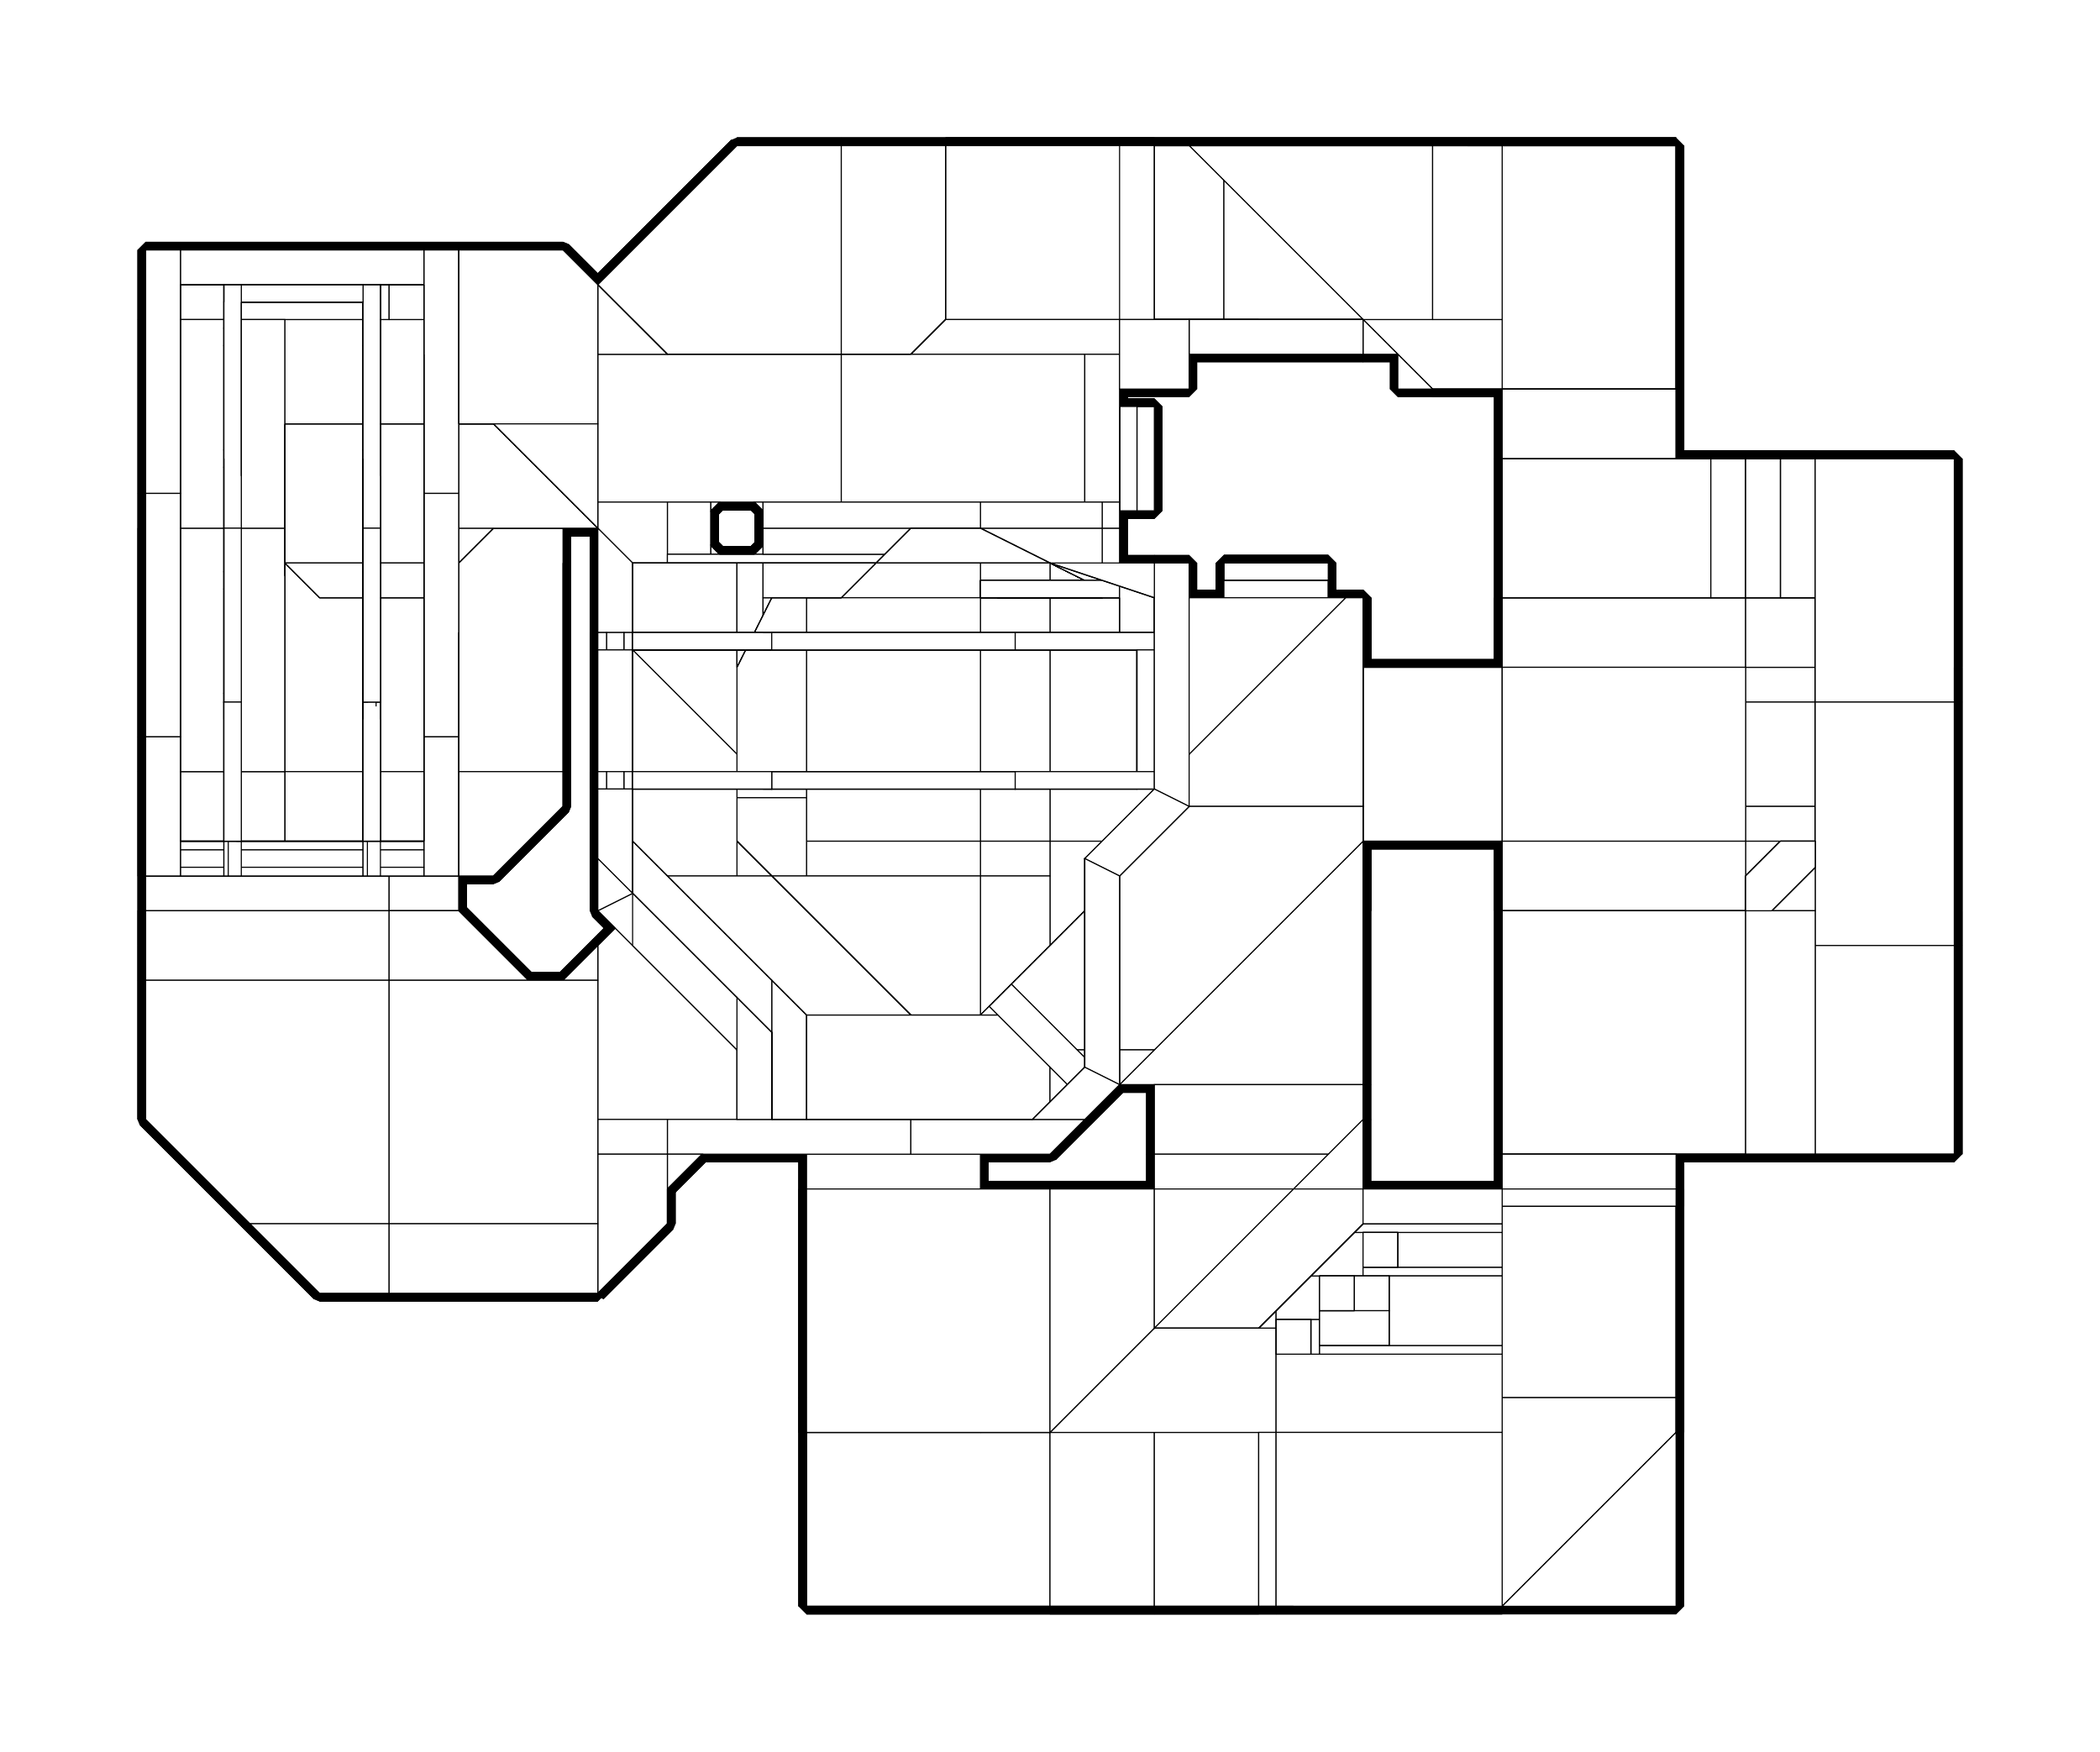 <?xml version="1.0" encoding="utf-8" ?>
<svg baseProfile="tiny" height="100%" version="1.2" viewBox="-902.0 -678.0 1932.0 1612.0" width="100%" xmlns="http://www.w3.org/2000/svg" xmlns:ev="http://www.w3.org/2001/xml-events" xmlns:xlink="http://www.w3.org/1999/xlink"><defs><g id="bsp_ref"><polygon points="-240,-216 -248,-216 -352,-216 -352,-352 -224,-352 -224,-216" /><polygon points="-248,-216 -240,-216 -248,-208" /><polygon points="-352,-192 -352,-216 -248,-216 -248,-208 -248,-192" /><polygon points="-416,-192 -640,-192 -640,-320 -640,-352 -416,-352" /><polygon points="-352,-352 -352,-216 -352,-192 -384,-192 -416,-192 -416,-352" /><polygon points="-640,32 -640,-96 -640,-192 -416,-192 -416,32" /><polygon points="-416,96 -448,128 -496,128 -592,128 -640,128 -640,32 -416,32" /><polygon points="-384,-192 -384,-160 -384,32 -416,32 -416,-192" /><polygon points="-384,32 -384,64 -416,96 -416,32" /><polygon points="-592,128 -496,128 -496,144 -592,144" /><polygon points="-592,144 -496,144 -496,160 -592,160" /><polygon points="-640,-96 -640,32 -640,128 -640,128 -640,-96" /><polygon points="-640,-320 -640,-192 -640,-96 -640,-96 -640,-320" /><polygon points="-416,-352 -640,-352 -640,-352 -416,-352" /><polygon points="-224,-216 -224,-352 -224,-352 -224,-216" /><polygon points="-352,-192 -248,-192 -248,-192 -384,-192 -384,-192" /><polygon points="-448,128 -448,128 -480,128 -496,128 -496,128" /><polygon points="-384,-192 -384,-192 -384,-160 -384,-160" /><polygon points="-496,128 -496,128 -496,144 -496,144" /><polygon points="-592,160 -592,160 -592,144 -592,144" /><polygon points="-592,160 -496,160 -496,160 -592,160" /><polygon points="-192,-352 -224,-352 -224,-352 -192,-352" /><polygon points="-248,-208 -248,-208 -248,-192 -248,-192 -248,-192 -248,-208" /><polygon points="-208,-216 -200,-216 -200,-208" /><polygon points="-200,-208 -200,-216 -192,-216 -192,-192 -200,-192" /><polygon points="-200,-216 -208,-216 -224,-216 -224,-352 -192,-352 -192,-216" /><polygon points="-200,-192 -192,-192 -192,-192 -200,-192" /><polygon points="-192,-216 -192,-352 -192,-352 -192,-192 -192,-192" /><polygon points="-240,-216 -240,-216 -224,-216 -224,-216" /><polygon points="-248,-208 -248,-208 -240,-216 -240,-216" /><polygon points="-352,-352 -352,-352 -416,-352 -416,-352 -352,-352" /><polygon points="-352,-352 -224,-352 -224,-352 -224,-352 -352,-352" /><polygon points="-200,-192 -192,-192 -160,-192 -160,-192 -160,-192 -200,-192" /><polygon points="-160,-352 -160,-352 -160,-192 -160,-192" /><polygon points="-192,-352 -160,-352 -160,-192 -192,-192" /><polygon points="-128,-352 -160,-352 -160,-352 -128,-352" /><polygon points="-128,-352 -128,-352 -128,-216 -128,-192 -128,-192" /><polygon points="-160,-192 -128,-192 -128,-192 -160,-192" /><polygon points="-160,-352 -128,-352 -128,-192 -160,-192" /><polygon points="704,-64 768,-64 768,-48 768,-32 704,-32" /><polygon points="704,-64 480,-64 480,-128 704,-128" /><polygon points="768,-128 768,-64 704,-64 704,-128" /><polygon points="704,-32 768,-32 784,-32 784,64 768,64 704,64" /><polygon points="704,64 768,64 768,80 768,96 736,96 704,96" /><polygon points="784,-32 800,-32 800,64 784,64" /><polygon points="704,-64 704,-32 704,64 704,96 480,96 480,-64" /><polygon points="704,96 736,96 704,128" /><polygon points="480,96 704,96 704,128 704,160 480,160" /><polygon points="768,-48 768,-48 768,-48 768,-32 768,-32" /><polygon points="784,64 800,64 800,64 784,64" /><polygon points="784,-32 768,-32 768,-32 784,-32" /><polygon points="800,64 800,-32 800,-32 800,64" /><polygon points="704,-128 480,-128 480,-128 672,-128 704,-128" /><polygon points="480,96 352,96 352,-64 480,-64" /><polygon points="-160,-352 -160,-352 -160,-352 -192,-352 -224,-352 -352,-352 -352,-352 -192,-352 -160,-352" /><polygon points="64,-352 0,-352 -128,-352 -160,-352 -160,-352 32,-352 64,-352" /><polygon points="64,-144 128,-144 128,-144 112,-144 64,-144 16,-144 0,-144 0,-144" /><polygon points="144,-304 160,-304 160,-208 144,-208" /><polygon points="144,-208 160,-208 160,-208 144,-208" /><polygon points="160,-208 160,-304 160,-304 160,-208" /><polygon points="128,-320 128,-304 64,-304 64,-352 128,-352" /><polygon points="64,-216 64,-304 128,-304 144,-304 144,-208 128,-208 64,-208" /><polygon points="64,-208 128,-208 128,-144 64,-144" /><polygon points="64,-304 64,-216 0,-216 0,-352 64,-352" /><polygon points="0,-168 0,-192 0,-216 64,-216 64,-208 64,-144 0,-144" /><polygon points="144,-304 128,-304 128,-304 144,-304" /><polygon points="128,-208 128,-208 128,-192 128,-144 128,-144" /><polygon points="192,-128 352,-128 352,-64 352,96 224,96 192,64" /><polygon points="352,96 352,160 288,160 252.444,124.444 224,96" /><polygon points="64,-128 112,-128 128,-128 192,-128 192,64 160,96 64,96" /><polygon points="160,96 64,192 64,128 64,96" /><polygon points="0,96 0,-128 16,-128 64,-128 64,96" /><polygon points="64,128 0,128 0,96 64,96" /><polygon points="64,128 64,192 0,256 0,128" /><polygon points="252.444,124.444 288,160 252.444,195.556" /><polygon points="64,192 160,96 192,64 110.222,145.778 0,256 0,256" /><polygon points="0,-192 0,-168 -128,-168 -128,-192" /><polygon points="-128,-216 0,-216 0,-192 -128,-192" /><polygon points="0,-216 -128,-216 -128,-352 0,-352" /><polygon points="-200,-208 -200,-208 -200,-192 -200,-192 -200,-192" /><polygon points="-128,-168 -160,-168 -200,-168 -200,-176 -200,-192 -160,-192 -128,-192" /><polygon points="-200,-208 -200,-208 -208,-216 -208,-216 -200,-208" /><polygon points="-200,-176 -200,-168 -208,-168" /><polygon points="-64,256 0,256 0,256 -64,256" /><polygon points="-224,-128 -224,56 -224,96 -224,96 -224,-128" /><polygon points="-160,-168 -128,-168 0,-168 0,-144 0,-128 -160,-128" /><polygon points="-160,96 -160,56 -160,-128 0,-128 0,96" /><polygon points="0,128 -160,128 -160,96 0,96" /><polygon points="-224,56 -224,-128 -224,-168 -208,-168 -200,-168 -160,-168 -160,-128 -160,56" /><polygon points="-160,96 -160,128 -192,128 -224,96 -224,56 -160,56" /><polygon points="0,256 -64,256 -192,128 -160,128 0,128" /><polygon points="64,-128 112,-128 112,-128 64,-128 16,-128 16,-128" /><polygon points="128,-192 128,-192 128,-144 128,-144" /><polygon points="64,-140 64,-132 64,-128 16,-128 16,-132 16,-140 16,-144 64,-144" /><polygon points="64,-132 80,-132 112,-132 112,-128 64,-128" /><polygon points="64,-144 112,-144 112,-140 80,-140 64,-140" /><polygon points="80,-140 112,-140 112,-132 80,-132" /><polygon points="112,-132 112,-140 112,-140 112,-132" /><polygon points="16,-140 16,-132 16,-132 16,-140" /><polygon points="80,-140 112,-140 112,-140 64,-140" /><polygon points="80,-132 112,-132 112,-140 80,-140" /><polygon points="64,-140 112,-140 112,-132 64,-132" /><polygon points="252.444,195.556 288,160 288,160 206.222,241.778" /><polygon points="-592,144 -592,160 -496,160 -496,144" /><polygon points="-592,128 -592,144 -496,144 -496,128" /><polygon points="-496,144 -496,160 -496,160 -496,144" /><polygon points="-592,144 -592,128 -592,128 -592,144" /><polygon points="-592,144 -592,144 -496,144 -496,144" /><polygon points="-496,144 -496,144 -592,144 -592,144" /><polygon points="480,96 480,96 480,160 480,160" /><polygon points="480,-128 480,-128 480,-64 480,-64" /><polygon points="768,96 768,96 768,80 768,80" /><polygon points="768,-48 768,-48 768,-64 768,-128 768,-128" /><polygon points="736,96 736,96 768,96 768,96" /><polygon points="736,-128 768,-128 768,-128 704,-128 704,-128" /><polygon points="480,160 704,160 704,160 480,160" /><polygon points="480,160 480,160 704,160 704,160" /><polygon points="704,160 704,160 704,128 704,128" /><polygon points="704,128 704,128 736,96 736,96" /><polygon points="352,-64 352,-64 352,-128 352,-128" /><polygon points="352,160 352,160 352,96 352,96" /><polygon points="352,96 352,96 480,96 480,96" /><polygon points="480,-64 480,-64 352,-64 352,-64" /><polygon points="-640,-352 -640,-352 -640,-320 -640,-320" /><polygon points="-640,-96 -640,128 -640,128 -640,-96" /><polygon points="-640,-320 -640,-96 -640,-96 -640,-160 -640,-192 -640,-320" /><polygon points="128,-352 128,-352 64,-352 64,-352" /><polygon points="-416,-352 -640,-352 -640,-352 -416,-352" /><polygon points="-192,-352 -352,-352 -416,-352 -416,-352 -352,-352 -192,-352" /><polygon points="32,-352 -160,-352 -192,-352 -192,-352 -128,-352 0,-352 32,-352" /><polygon points="-224,96 -224,96 -192,128 -64,256 -64,256" /><polygon points="352,-128 352,-128 192,-128 128,-128 128,-128" /><polygon points="128,-320 128,-320 128,-352 128,-352" /><polygon points="128,-320 128,-320 128,-304 128,-304 128,-320" /><polygon points="128,-144 128,-192 128,-192 128,-144" /><polygon points="112,-140 112,-140 112,-140 112,-144 112,-144 112,-140" /><polygon points="112,-140 112,-140 112,-136 112,-132 112,-132" /><polygon points="112,-132 112,-132 80,-132 64,-132" /><polygon points="110.222,145.778 192,64 224,96 252.444,124.444 252.444,195.556 206.222,241.778 160,288 88.889,288 28.444,227.556" /><polygon points="288,160 288,160 352,160 352,160" /><polygon points="110.222,145.778 28.444,227.556 0,256 0,256" /><polygon points="-224,-168 -224,-168 -208,-168 -208,-168 -224,-168" /><polygon points="-224,-168 -224,-168 -224,-128 -224,-128" /><polygon points="-224,-128 -224,96 -224,96 -224,-24.889 -224,-64 -224,-128" /><polygon points="-248,-192 -248,-192 -352,-192 -384,-192 -384,-192 -384,-192" /><polygon points="-608,128 -592,128 -496,128 -480,128" /><polygon points="-608,128 -640,128 -640,128 -592,128 -592,128" /><polygon points="-384,-160 -384,64 -384,64 -384,32 -384,-160" /><polygon points="-384,-192 -384,-192 -384,-160 -384,-160" /><polygon points="-448,128 -448,128 -416,96 -384,64 -384,64" /><polygon points="16,-140 64,-140 48,-140 16,-140" /><polygon points="16,-132 16,-132 16,-140 16,-140" /><polygon points="16,-132 16,-132 16,-132 16,-128 16,-128 16,-132" /><polygon points="160,288 124.444,323.556 88.889,288" /><polygon points="160,288 206.222,241.778 288,160 288,160 124.444,323.556" /><polygon points="768,64 768,80 768,80 768,80 768,64" /><polygon points="768,-32 768,-48 768,-48 768,80 768,64" /><polygon points="784,64 800,64 800,-32 784,-32" /><polygon points="768,-32 768,64 784,64 784,-32" /><polygon points="768,64 768,64 784,64 784,64" /><polygon points="800,-32 800,-32 784,-32 784,-32" /><polygon points="784,-32 784,-32 784,64 784,64" /><polygon points="784,64 784,64 784,-32 784,-32" /><polygon points="144,-304 144,-304 144,-208 144,-208" /><polygon points="144,-208 144,-208 144,-304 144,-304" /><polygon points="144,-208 160,-208 160,-304 144,-304" /><polygon points="160,-304 160,-304 144,-304 144,-304" /><polygon points="128,-208 128,-208 128,-208 144,-208 144,-208" /><polygon points="128,-208 128,-304 128,-320 128,-208" /><polygon points="128,-304 128,-208 144,-208 144,-304" /><polygon points="128,-208 128,-208 128,-192 128,-192 128,-192 128,-208" /><polygon points="-480,128 -608,128 -608,128 -480,128 -448,128 -448,128" /><polygon points="-480,-160 -480,-160 -480,-128 -480,-96 -480,-96" /><polygon points="-384,32 -384,-160 -384,-192 -448,-192 -480,-160 -480,-96 -480,32" /><polygon points="-480,128 -448,128 -384,64 -384,32 -480,32" /><polygon points="-384,-160 -384,32 -384,64 -384,64 -384,-160" /><polygon points="-448,128 -448,128 -384,64 -384,64" /><polygon points="768,80 768,80 768,96 768,96 768,80" /><polygon points="64,-160 96,-144 112,-144 128,-144 128,-192 128,-208 128,-320 128,-352 32,-352 0,-352 0,-216 0,-192" /><polygon points="96,-144 64,-144 64,-140 64,-132 112,-132 112,-136" /><polygon points="112,-128 112,-132 64,-132 48,-132 16,-132 16,-128" /><polygon points="112,-140 112,-144 96,-144 112,-136" /><polygon points="-128,-352 -192,-352 -352,-352 -352,-216 -248,-216 -240,-216 -208,-216 -200,-216 -128,-216" /><polygon points="0,-216 0,-352 -128,-352 -128,-216" /><polygon points="-224,-128 -224,-64 -192,-128" /><polygon points="-200,-208 -200,-216 -208,-216" /><polygon points="-200,-168 -208,-168 -224,-168 -224,-128 -192,-128 -128,-128 -88,-168" /><polygon points="-208,-168 -200,-168 -200,-176" /><polygon points="-248,-208 -248,-216 -352,-216 -352,-192 -248,-192" /><polygon points="-240,-216 -248,-216 -248,-208" /><polygon points="-200,-176 -200,-168 -88,-168 -64,-192 -200,-192" /><polygon points="-200,-208 -200,-192 -64,-192 0,-192 0,-216 -128,-216 -200,-216" /><polygon points="16,-144 16,-140 48,-140 64,-140 64,-144" /><polygon points="16,-140 16,-132 48,-132 48,-140" /><polygon points="-640,-352 -640,-320 -640,-192 -480,-192 -448,-192 -416,-192 -416,-352" /><polygon points="-416,-192 -384,-192 -352,-192 -352,-216 -352,-352 -416,-352" /><polygon points="-480,-160 -448,-192 -480,-192" /><polygon points="-640,-160 -608,-128 -480,-128 -480,-160 -480,-192 -640,-192" /><polygon points="288,160 288,160 128,320 104,344 124.444,323.556" /><polygon points="88.889,288 124.444,323.556 104,344 64,304 16,256 8,248 28.444,227.556" /><polygon points="96,-144 64,-160 64,-160 96,-144" /><polygon points="16,-144 64,-144 96,-144 96,-144 64,-144 16,-144 0,-144 0,-144" /><polygon points="-224,-64 -224,-24.889 -224,16 -224,-64" /><polygon points="-64,256 0,256 0,256 -64,256" /><polygon points="-224,-24.889 -224,96 -224,96 -224,16" /><polygon points="28.444,227.556 8,248 0,256 0,256" /><polygon points="-640,-96 -640,128 -640,128 -640,-96" /><polygon points="-480,-32 -480,-96 -480,-128 -480,-128 -480,-32" /><polygon points="-640,-352 -640,-352 -640,-320 -640,-320" /><polygon points="128,-352 128,-352 64,-352 32,-352 32,-352" /><polygon points="-224,96 -224,96 -64,256 -64,256" /><polygon points="0,-128 0,-128 0,-144 0,-144 0,-144" /><polygon points="128,-128 128,-128 128,-128 112,-128 112,-128 112,-128" /><polygon points="352,-128 352,-128 128,-128 128,-128" /><polygon points="16,-128 16,-128 16,-128 0,-128 0,-128" /><polygon points="112,-144 112,-144 128,-144 128,-144 128,-144" /><polygon points="0,-144 0,-144 16,-144 16,-144" /><polygon points="128,-352 128,-320 128,-320 128,-352" /><polygon points="112,-128 112,-128 112,-132 112,-132 112,-132 112,-132" /><polygon points="16,-144 16,-144 16,-140 16,-140 16,-140 16,-140" /><polygon points="64,-132 16,-132 16,-132 48,-132" /><polygon points="48,-132 16,-132 16,-140 48,-140" /><polygon points="64,-140 16,-140 16,-132 64,-132" /><polygon points="288,160 288,160 352,160 352,160" /><polygon points="-200,-192 -200,-208 -200,-208 -200,-192 -200,-176 -200,-176" /><polygon points="-240,-216 -240,-216 -224,-216 -208,-216 -208,-216" /><polygon points="-240,-216 -248,-208 -248,-208 -240,-216" /><polygon points="-200,-176 -200,-176 -208,-168 -208,-168" /><polygon points="0,256 -64,256 -64,256 0,256" /><polygon points="-224,-168 -224,-168 -224,-128 -224,-128" /><polygon points="-416,-192 -448,-192 -448,-192 -384,-192 -384,-192" /><polygon points="-608,128 -608,128 -480,128 -480,128" /><polygon points="-640,128 -640,128 -608,128 -608,128 -608,128" /><polygon points="-480,-96 -480,-32 -480,32 -480,128 -480,128 -480,32 -480,-96" /><polygon points="-480,-160 -480,-160 -448,-192 -448,-192" /><polygon points="0,-544 -224,-544 -224,-544 0,-544" /><polygon points="224,-544 192,-544 0,-544 0,-544 224,-544" /><polygon points="448,-544 416,-544 224,-544 224,-544 448,-544" /><polygon points="480,96 480,96 480,160 480,160 480,160 480,96" /><polygon points="480,-128 480,-128 480,-64 480,-64 480,-64 480,-128" /><polygon points="480,-64 480,96 480,96 480,-64" /><polygon points="672,-256 640,-256 640,-256 672,-256" /><polygon points="480,-320 480,-384 480,-544 640,-544 640,-480 640,-320" /><polygon points="640,-256 480,-256 480,-320 640,-320" /><polygon points="640,-544 640,-544 640,-480 640,-480" /><polygon points="672,-128 672,-128 480,-128 480,-128" /><polygon points="640,-256 672,-256 672,-128 480,-128 480,-256" /><polygon points="416,-320 416,-320 352,-384 352,-384" /><polygon points="416,-384 480,-384 480,-320 416,-320 352,-384" /><polygon points="416,-384 352,-384 224,-512 192,-544 224,-544 416,-544" /><polygon points="448,-544 480,-544 480,-384 416,-384 416,-544" /><polygon points="352,-64 352,-128 352,-128 352,-96 352,64 352,96 352,96" /><polygon points="352,-64 352,-64 352,-128 352,-128 352,-128" /><polygon points="352,-64 352,96 480,96 480,-64" /><polygon points="352,96 352,96 480,96 480,96" /><polygon points="480,-64 480,-64 352,-64 352,-64" /><polygon points="-352,-160 -352,-112 -352,64 -352,64 -352,-112 -352,-160" /><polygon points="288,160 288,160 128,320 128,320 128,320" /><polygon points="104,344 128,320 128,320 64,384 64,384 64,384" /><polygon points="0,-216 0,-352 0,-352 0,-192 0,-192" /><polygon points="64,-128 112,-128 112,-128 16,-128 16,-128" /><polygon points="352,-384 352,-384 256,-384 256,-384" /><polygon points="224,-384 32,-384 0,-384 0,-544 192,-544 224,-512" /><polygon points="352,-384 256,-384 224,-384 224,-512" /><polygon points="0,-192 0,-192 0,-192 0,-192 64,-160 64,-160 64,-160 64,-160 0,-192" /><polygon points="0,-352 0,-384 32,-384" /><polygon points="64,-144 96,-144 104,-140 80,-140 64,-140" /><polygon points="80,-140 104,-140 112,-136 112,-132 80,-132" /><polygon points="64,-132 80,-132 112,-132 112,-128 64,-128" /><polygon points="64,-140 64,-132 64,-128 16,-128 16,-132 16,-140 16,-144 64,-144" /><polygon points="16,-140 16,-132 16,-132 16,-140" /><polygon points="112,-132 112,-136 112,-136 112,-132" /><polygon points="80,-140 104,-140 104,-140 64,-140" /><polygon points="64,-140 104,-140 112,-136 112,-132 64,-132" /><polygon points="80,-132 112,-132 112,-136 104,-140 80,-140" /><polygon points="-352,-112 -352,-160 -352,-168 -248,-168 -240,-168 -224,-168 -224,-64 -224,16" /><polygon points="-224,-168 -208,-168 -200,-168 -200,-128 -200,-112 -224,-64" /><polygon points="-248,-208 -248,-176 -248,-168 -352,-168 -352,-192 -352,-216 -248,-216" /><polygon points="-240,-168 -248,-168 -248,-176" /><polygon points="-200,-168 -208,-168 -200,-176" /><polygon points="-248,-216 -240,-216 -248,-208" /><polygon points="-208,-216 -200,-216 -200,-208" /><polygon points="-192,-128 -200,-112 -200,-128" /><polygon points="-200,-208 -200,-216 0,-216 0,-192 -64,-192 -200,-192" /><polygon points="-200,-168 -200,-176 -200,-192 -64,-192 -128,-128 -192,-128 -200,-128" /><polygon points="-352,-320 -352,-384 -352,-416 -224,-544 -224,-384 -224,-320" /><polygon points="-224,-216 -240,-216 -248,-216 -352,-216 -352,-320 -224,-320" /><polygon points="0,-384 0,-352 0,-216 -200,-216 -208,-216 -224,-216 -224,-320 -224,-384" /><polygon points="0,-384 -224,-384 -224,-544 0,-544" /><polygon points="-128,-128 -128,-128 -192,-128 -192,-128" /><polygon points="0,-192 0,-192 -64,-192 -64,-192" /><polygon points="-64,-192 -64,-192 -88,-168 -128,-128 -128,-128" /><polygon points="-200,-112 -192,-128 -192,-128 -224,-64 -224,-64" /><polygon points="-192,128 -224,128 -224,96" /><polygon points="-224,96 -224,128 -288,128 -352,64 -352,-112 -224,16" /><polygon points="-64,256 -160,256 -288,128 -224,128 -192,128" /><polygon points="0,256 8,248 16,256" /><polygon points="-192,128 -224,96 -224,96 -64,256 -64,256" /><polygon points="64,384 -160,384 -160,256 -64,256 0,256 16,256 64,304" /><polygon points="104,344 64,384 64,304" /><polygon points="-416,-384 -448,-384 -640,-384 -640,-384 -416,-384" /><polygon points="-384,-384 -352,-416 -352,-384" /><polygon points="-352,-416 -384,-384 -384,-384 -352,-416" /><polygon points="-640,-96 -640,128 -640,128 -640,-96" /><polygon points="-640,-320 -640,-160 -640,-96 -640,-96 -640,-320" /><polygon points="-640,-160 -640,-160 -640,-96 -640,-96" /><polygon points="-480,-128 -480,-128 -608,-128 -608,-128" /><polygon points="-448,-192 -448,-384 -416,-384 -384,-384 -352,-384 -352,-320 -352,-216 -352,-192" /><polygon points="-640,-320 -640,-384 -448,-384 -448,-192 -480,-160 -640,-160" /><polygon points="-480,-160 -480,-128 -608,-128 -640,-160" /><polygon points="-480,-128 -480,-160 -480,-160 -480,-128" /><polygon points="-352,-192 -352,-192 -352,-192 -352,-192 -448,-192 -448,-192" /><polygon points="-608,-128 -608,-128 -640,-160 -640,-160" /><polygon points="-480,-32 -480,-32 -480,32 -480,32 -480,-32" /><polygon points="-480,-32 -480,-32 -480,-128 -480,-128 -480,-96 -480,-32" /><polygon points="-480,32 -480,32 -480,128 -480,128 -480,32" /><polygon points="704,-256 672,-256 640,-256 640,-256 704,-256" /><polygon points="704,-128 704,-128 672,-128 672,-128 672,-128" /><polygon points="672,-128 672,-128 672,-256 672,-256" /><polygon points="672,-128 672,-256 704,-256 704,-128" /><polygon points="-352,-192 -352,-192 -352,-168 -352,-160 -352,-160" /><polygon points="-352,-112 -352,64 -352,112 -352,112 -352,-96 -352,-112" /><polygon points="-192,384 -160,384 -160,384 -192,384" /><polygon points="-192,272 -192,224 -160,256 -160,384 -192,384" /><polygon points="-352,112 -352,64 -192,224 -192,272" /><polygon points="-192,224 -352,64 -352,64 -288,128 -160,256 -160,256" /><polygon points="-160,256 -160,256 -160,384 -160,384" /><polygon points="-496,-32 -496,32 -480,32 -480,-32" /><polygon points="736,-256 704,-256 640,-256 640,-256 736,-256" /><polygon points="736,-128 736,-128 704,-128 704,-128 704,-128" /><polygon points="704,-128 704,-128 704,-256 704,-256" /><polygon points="704,-128 704,-256 736,-256 736,-128" /><polygon points="-352,-192 -352,-192 -352,-160 -352,-112 -352,-112" /><polygon points="-352,-96 -352,112 -352,128 -352,128 -352,128 -352,64 -352,48 -352,32 -352,0 -352,-64 -352,-80 -352,-96" /><polygon points="-352,128 -352,160 -352,160 -352,160 -352,160 -352,128" /><polygon points="112,-136 112,-136 104,-140 104,-140" /><polygon points="-192,272 -192,272 -192,384 -192,384" /><polygon points="-352,128 -352,112 -224,240 -224,288 -352,160" /><polygon points="-224,288 -224,240 -192,272 -192,384 -224,384" /><polygon points="-224,288 -224,288 -288,224 -336,176 -352,160 -352,160" /><polygon points="-224,240 -352,112 -352,112 -192,272 -192,272" /><polygon points="-480,-160 -480,-160 -480,-128 -480,-128" /><polygon points="-496,32 -496,32 -496,-32 -496,-32" /><polygon points="-496,32 -496,-32 -480,-32 -480,32" /><polygon points="-480,32 -480,32 -496,32 -496,32" /><polygon points="-496,-32 -496,-32 -480,-32 -480,-32" /><polygon points="104,-140 104,-140 104,-140 96,-144 64,-160 64,-160 96,-144 104,-140" /><polygon points="64,800 160,800 256,800 64,800" /><polygon points="0,-544 -224,-544 -224,-544 -128,-544 -32,-544 0,-544" /><polygon points="224,-544 0,-544 0,-544 160,-544 224,-544" /><polygon points="448,-544 224,-544 224,-544 384,-544 448,-544" /><polygon points="640,-544 640,-544 480,-544 448,-544 448,-544" /><polygon points="768,-256 736,-256 640,-256 640,-256 768,-256" /><polygon points="640,-480 640,-256 640,-256 640,-256 640,-256 640,-320 640,-480" /><polygon points="640,-544 640,-544 640,-544 640,-480 640,-480" /><polygon points="768,-128 768,-48 768,-48 768,-48 768,-48 768,-128" /><polygon points="768,80 768,80 768,-48 768,-48" /><polygon points="768,-256 768,-256 768,-128 768,-128" /><polygon points="736,-128 736,-256 768,-256 768,-128" /><polygon points="768,-128 768,-128 736,-128 736,-128 736,-128" /><polygon points="736,-128 736,-128 736,-256 736,-256" /><polygon points="160,640 64,640 64,640 256,640" /><polygon points="-224,-544 -224,-544 -352,-416 -352,-416" /><polygon points="64,384 0,384 -160,384 -160,384 -160,384 -160,384 64,384" /><polygon points="0,-352 0,-352 0,-216 0,-192 0,-192" /><polygon points="352,-384 352,-384 352,-384 256,-384 256,-384" /><polygon points="256,-384 32,-384 32,-384 224,-384 256,-384" /><polygon points="0,-352 0,-352 32,-384 32,-384" /><polygon points="112,-128 112,-128 112,-132 112,-132 112,-132" /><polygon points="112,-132 112,-132 80,-132 64,-132" /><polygon points="-336,176 -288,224 -352,224 -352,192" /><polygon points="-224,384 -256,384 -288,384 -352,384 -352,224 -288,224 -224,288" /><polygon points="-224,288 -224,288 -224,384 -224,384" /><polygon points="-160,416 -160,608 -160,640 -160,640 -160,608 -160,416" /><polygon points="0,384 0,384 0,384 0,416 0,416" /><polygon points="-160,416 -160,384 0,384 0,416 0,608 -160,608" /><polygon points="0,608 0,640 -160,640 -160,608" /><polygon points="-288,416 -288,384 -256,384" /><polygon points="-352,448 -352,384 -288,384 -288,416 -288,448 -352,512" /><polygon points="-352,224 -384,224 -352,192" /><polygon points="-480,384 -480,320 -480,224 -416,224 -384,224 -352,224 -352,384 -352,448 -480,448" /><polygon points="-352,448 -352,512 -384,512 -480,512 -480,448" /><polygon points="-480,160 -416,224 -480,224" /><polygon points="-592,160 -592,128 -480,128 -480,160 -480,224 -480,320 -544,320 -592,320" /><polygon points="-592,320 -544,320 -544,336 -572,336 -576,336 -592,336" /><polygon points="-592,336 -576,336 -576,368 -592,368" /><polygon points="-544,384 -592,384 -592,368 -576,368 -572,368 -544,368" /><polygon points="-572,336 -544,336 -544,368 -572,368" /><polygon points="-592,384 -544,384 -480,384 -480,448 -480,512 -592,512" /><polygon points="-640,160 -640,128 -592,128 -592,160" /><polygon points="-768,192 -768,160 -640,160 -592,160 -592,320 -592,336 -592,368 -592,384 -736,384 -768,352" /><polygon points="-592,384 -592,512 -608,512 -736,384" /><polygon points="-416,-384 -640,-384 -640,-384 -448,-384 -416,-384" /><polygon points="-352,-416 -384,-384 -384,-384 -352,-416" /><polygon points="-640,-96 -640,128 -640,128 -640,32 -640,-96" /><polygon points="-640,-320 -640,-96 -640,-96 -640,-148 -640,-288 -640,-320" /><polygon points="-352,-192 -352,-192 -448,-192 -448,-192" /><polygon points="-480,-128 -480,-160 -480,-160 -480,-96 -480,-96" /><polygon points="-640,128 -640,160 -640,128" /><polygon points="-352,192 -384,224 -384,224 -352,192" /><polygon points="-544,368 -544,336 -544,320 -544,320 -544,344 -544,384 -544,384" /><polygon points="-384,-384 -384,-384 -416,-384 -416,-384" /><polygon points="-592,128 -640,128 -640,128 -640,128 -608,128 -480,128 -480,128 -480,128" /><polygon points="-640,-384 -640,-384 -640,-320 -640,-320" /><polygon points="-480,-160 -480,-160 -480,-160 -448,-192 -448,-192" /><polygon points="-480,-96 -480,128 -480,128 -480,32 -480,-32 -480,-96" /><polygon points="-480,-128 -480,-96 -480,-96 -480,-128" /><polygon points="-160,640 -160,800 -160,800 -160,800 -160,640" /><polygon points="64,800 -160,800 -160,640 0,640 64,640" /><polygon points="160,640 160,800 64,800 64,640" /><polygon points="160,800 160,640 256,640 256,800" /><polygon points="-640,128 -640,160 -768,160 -768,128" /><polygon points="896,-256 896,-256 896,-64 896,-64" /><polygon points="480,800 480,800 288,800 288,800" /><polygon points="480,800 640,640 640,640 480,800" /><polygon points="480,224 480,384 480,448 480,448 480,448 480,432 480,384 480,224" /><polygon points="704,384 768,384 896,384 896,384 704,384" /><polygon points="864,-256 768,-256 640,-256 640,-256 864,-256" /><polygon points="768,-128 768,-32 768,96 768,96 768,80 768,-48 768,-128" /><polygon points="768,-128 768,-256 864,-256 896,-256 896,-64 896,-32 768,-32" /><polygon points="896,-32 896,160 896,192 768,192 768,160 768,120 768,96 768,-32" /><polygon points="896,192 896,384 768,384 768,192" /><polygon points="728,160 768,120 768,160" /><polygon points="704,384 640,384 480,384 480,224 480,160 704,160" /><polygon points="728,160 768,160 768,192 768,384 704,384 704,160" /><polygon points="480,568 480,560 480,496 480,488 480,456 480,448 480,384 640,384 640,432 640,608 480,608" /><polygon points="640,608 640,640 480,800 480,640 480,608" /><polygon points="640,384 640,384 640,432 640,432 640,432" /><polygon points="640,640 640,608 640,432 640,432 640,640" /><polygon points="256,544 272,544 272,568 272,640 256,640 64,640 160,544" /><polygon points="272,528 272,536 272,544 256,544" /><polygon points="272,568 304,568 312,568 480,568 480,608 480,640 272,640" /><polygon points="304,536 312,536 312,560 312,568 304,568" /><polygon points="272,528 304,496 312,496 312,536 304,536 272,536" /><polygon points="352,488 352,496 312,496 304,496 344,456 352,456" /><polygon points="376,560 480,560 480,568 312,568 312,560" /><polygon points="384,488 480,488 480,496 376,496 352,496 352,488" /><polygon points="376,496 480,496 480,560 376,560" /><polygon points="384,456 480,456 480,488 384,488" /><polygon points="384,456 352,456 344,456 352,448 480,448 480,456" /><polygon points="480,448 352,448 352,448 480,448" /><polygon points="256,800 256,640 272,640 272,800" /><polygon points="480,640 480,800 288,800 272,800 272,640" /><polygon points="16,-132 16,-132 16,-140 16,-140" /><polygon points="16,-132 16,-132 16,-132 16,-128 16,-128 16,-132" /><polygon points="-640,32 -640,128 -768,128 -768,32" /><polygon points="304,568 304,568 272,568 272,568" /><polygon points="352,488 352,488 352,456 352,456" /><polygon points="384,488 384,488 352,488 352,488" /><polygon points="352,456 352,456 384,456 384,456" /><polygon points="384,456 384,488 352,488 352,456" /><polygon points="384,456 384,456 384,488 384,488" /><polygon points="272,568 272,536 304,536 304,568" /><polygon points="272,568 272,568 272,544 272,536 272,536" /><polygon points="272,536 272,536 304,536 304,536" /><polygon points="304,536 304,536 304,568 304,568" /><polygon points="-336,176 -336,176 -352,192 -352,192 -352,192" /><polygon points="-352,160 -352,160 -336,176 -336,176" /><polygon points="-768,352 -768,352 -736,384 -608,512 -608,512" /><polygon points="-768,192 -768,192 -768,352 -768,352" /><polygon points="-768,192 -768,192 -768,160 -768,128 -768,128 -768,128 -768,160 -768,192" /><polygon points="768,96 768,120 768,120 768,96" /><polygon points="768,96 768,96 768,120 768,120" /><polygon points="736,96 768,96 768,96 736,96" /><polygon points="736,96 736,96 768,96 768,96 768,96 768,96" /><polygon points="728,160 704,160 704,160 728,160" /><polygon points="728,160 728,160 704,160 704,160" /><polygon points="704,160 704,128 704,128 704,160" /><polygon points="704,128 704,160 704,160 704,160 704,128" /><polygon points="768,120 728,160 728,160 768,120" /><polygon points="768,120 768,120 728,160 728,160" /><polygon points="704,128 736,96 736,96 704,128" /><polygon points="736,96 704,128 704,128 736,96" /><polygon points="-352,160 -352,160 -352,128 -352,128 -352,128 -352,128" /><polygon points="0,384 0,384 64,384 64,384" /><polygon points="-256,384 -256,384 -224,384 -224,384" /><polygon points="-224,384 -224,384 -224,384 -192,384 -160,384 -160,384 -160,384" /><polygon points="128,320 128,320 128,320 128,320 96,352 64,384 64,384" /><polygon points="-288,448 -288,448 -288,416 -288,416" /><polygon points="-288,416 -288,416 -256,384 -256,384" /><polygon points="-352,512 -352,512 -288,448 -288,448" /><polygon points="-608,512 -608,512 -592,512 -480,512 -384,512 -384,512" /><polygon points="-384,512 -384,512 -352,512 -352,512" /><polygon points="-384,224 -384,224 -416,224 -416,224" /><polygon points="-416,224 -416,224 -480,160 -480,160" /><polygon points="-384,224 -384,224 -352,192 -352,192 -352,192" /><polygon points="-496,320 -544,320 -544,320 -480,320 -480,320" /><polygon points="-496,320 -480,320 -480,352" /><polygon points="-544,320 -496,320 -544,344" /><polygon points="-480,384 -480,392 -464,384 -480,352" /><polygon points="-544,344 -560,352 -544,384" /><polygon points="-528,416 -480,392 -480,384 -544,384" /><polygon points="-544,384 -560,352 -560,352 -536,400 -528,416 -528,416" /><polygon points="-544,344 -496,320 -496,320 -528,336 -560,352 -560,352" /><polygon points="-480,352 -480,320 -480,320 -480,384 -480,384" /><polygon points="-480,384 -480,384 -544,384 -544,384" /><polygon points="312,496 312,528 312,560 312,560 312,536 312,496" /><polygon points="376,496 344,496 312,496 312,496 352,496 376,496" /><polygon points="376,528 376,496 376,496 376,560 376,560" /><polygon points="344,496 376,496 376,528 344,528" /><polygon points="312,560 312,528 344,528 376,528 376,560" /><polygon points="312,560 376,560 376,560 312,560" /><polygon points="-768,-96 -768,-192 -640,-192 -640,-148 -640,-96 -640,32 -768,32" /><polygon points="896,384 896,384 896,192 896,160 896,160" /><polygon points="896,160 896,160 896,-32 896,-64 896,-64" /><polygon points="896,-256 896,-256 896,-64 896,-64" /><polygon points="64,800 64,800 256,800 272,800 288,800 288,800" /><polygon points="480,800 480,800 288,800 288,800" /><polygon points="-160,800 -160,800 64,800 64,800 64,800" /><polygon points="640,640 640,640 480,800 480,800" /><polygon points="480,160 480,160 480,160 480,96 480,96" /><polygon points="480,-64 480,-64 480,-128 480,-128 480,-128" /><polygon points="480,96 480,96 480,-64 480,-64" /><polygon points="896,384 896,384 704,384 704,384 704,384" /><polygon points="640,-256 640,-256 640,-256 864,-256 864,-256" /><polygon points="896,-256 896,-256 864,-256 864,-256" /><polygon points="768,120 768,120 768,96 768,96" /><polygon points="768,96 768,96 736,96 736,96" /><polygon points="704,160 704,160 728,160 728,160" /><polygon points="704,128 704,128 704,160 704,160" /><polygon points="728,160 728,160 768,120 768,120" /><polygon points="736,96 736,96 704,128 704,128" /><polygon points="640,432 640,432 640,432 640,448 640,544 640,640 640,640" /><polygon points="352,-384 352,-384 416,-320 416,-320" /><polygon points="416,-320 416,-320 416,-320 480,-320 480,-320" /><polygon points="64,640 64,640 64,640 0,640 0,640" /><polygon points="160,544 160,544 64,640 64,640" /><polygon points="352,448 352,448 352,448 352,448 480,448 480,448 480,448" /><polygon points="352,160 352,160 352,160 352,96 352,96 352,96" /><polygon points="288,160 352,160 352,96" /><polygon points="352,160 288,160 288,160 288,160 352,160" /><polygon points="192,64 192,64 128,128 128,128" /><polygon points="128,160 128,320 288,160" /><polygon points="352,64 192,64 128,128 128,160 288,160 352,96" /><polygon points="192,64 352,64 352,-96" /><polygon points="128,-128 128,-128 160,-128 192,-128 192,-128" /><polygon points="192,-128 352,-128 352,-128 352,-128 128,-128 128,-128" /><polygon points="104,-140 104,-140 112,-136 112,-136 104,-140" /><polygon points="192,-128 192,64 352,-96 352,-128" /><polygon points="-560,352 -560,400 -536,400" /><polygon points="-496,336 -528,336 -496,320 -488,336" /><polygon points="-496,336 -488,336 -464,384 -496,400" /><polygon points="-496,400 -528,416 -536,400" /><polygon points="-560,336 -560,352 -528,336" /><polygon points="-488,336 -496,320 -496,320 -480,352 -464,384 -464,384" /><polygon points="-496,400 -464,384 -464,384 -480,392 -528,416 -528,416" /><polygon points="104,-140 104,-140 96,-140 16,-140 16,-140" /><polygon points="608,-544 640,-544 640,-544 448,-544 448,-544" /><polygon points="384,-544 224,-544 160,-544 160,-544 192,-544 384,-544" /><polygon points="608,-544 448,-544 384,-544 384,-544 416,-544 608,-544" /><polygon points="312,528 312,528 312,496 312,496" /><polygon points="312,496 312,496 344,496 344,496" /><polygon points="312,528 312,496 344,496 344,528" /><polygon points="344,528 344,528 312,528 312,528" /><polygon points="344,496 344,496 344,528 344,528" /><polygon points="-224,-544 -224,-544 -352,-416 -352,-416" /><polygon points="0,-128 16,-128 16,-128 16,-128 0,-128" /><polygon points="256,-384 352,-384 352,-384 160,-384 160,-384" /><polygon points="256,-384 160,-384 32,-384 32,-384 256,-384" /><polygon points="32,-384 160,-384 160,-544 0,-544 0,-384" /><polygon points="104,-140 104,-140 104,-140 96,-144 96,-144" /><polygon points="96,-144 96,-144 64,-160 64,-160 96,-144" /><polygon points="0,-352 32,-384 0,-384" /><polygon points="0,-352 0,-352 32,-384 32,-384" /><polygon points="64,-140 96,-140 104,-140 96,-144 64,-144" /><polygon points="64,-132 96,-132 96,-140 64,-140" /><polygon points="64,-128 112,-128 112,-132 96,-132 64,-132" /><polygon points="64,-132 64,-140 64,-144 16,-144 16,-140 16,-132 16,-128 64,-128" /><polygon points="16,-144 64,-144 96,-144 96,-144 16,-144 0,-144 0,-144" /><polygon points="16,-144 16,-144 16,-140 16,-140 16,-140 16,-140" /><polygon points="112,-136 112,-132 112,-128 112,-128 112,-132 112,-136" /><polygon points="96,-132 112,-132 16,-132 16,-132" /><polygon points="112,-132 112,-136 104,-140 16,-140 16,-132" /><polygon points="96,-140 96,-132 16,-132 16,-140" /><polygon points="0,-144 0,-144 16,-144 16,-144" /><polygon points="0,-544 -32,-544 -32,-384 0,-384" /><polygon points="-200,-168 -208,-168 -240,-168 -248,-168 -288,-168 -288,-160 -160,-160 -152,-168" /><polygon points="-248,-168 -240,-168 -248,-176" /><polygon points="-208,-168 -200,-168 -200,-176" /><polygon points="-320,-384 -352,-416 -352,-384" /><polygon points="-200,-208 -200,-192 -128,-192 0,-192 0,-216 -64,-216 -200,-216" /><polygon points="-128,-544 -224,-544 -352,-416 -320,-384 -288,-352 -128,-352" /><polygon points="-64,-352 -32,-384 -32,-544 -128,-544 -128,-352" /><polygon points="-32,-384 -64,-352 0,-352 0,-384" /><polygon points="-200,-208 -200,-216 -208,-216" /><polygon points="-240,-216 -248,-216 -248,-208" /><polygon points="-64,-352 -128,-352 -288,-352 -288,-216 -248,-216 -240,-216 -208,-216 -200,-216 -64,-216" /><polygon points="0,-216 0,-352 -64,-352 -64,-216" /><polygon points="-320,-160 -288,-160 -288,-168 -288,-216 -288,-352 -320,-384 -352,-384 -352,-192" /><polygon points="-200,-176 -200,-168 -152,-168 -128,-192 -200,-192" /><polygon points="-288,-168 -248,-168 -248,-176 -248,-208 -248,-216 -288,-216" /><polygon points="0,-192 -128,-192 -128,-192 0,-192" /><polygon points="-200,-192 -200,-208 -200,-208 -200,-192 -200,-176 -200,-176" /><polygon points="-240,-216 -240,-216 -224,-216 -208,-216 -208,-216" /><polygon points="-248,-176 -248,-176 -248,-208 -248,-208" /><polygon points="-208,-168 -208,-168 -224,-168 -240,-168 -240,-168" /><polygon points="-208,-216 -208,-216 -200,-208 -200,-208" /><polygon points="-240,-168 -240,-168 -248,-176 -248,-176" /><polygon points="-200,-176 -200,-176 -208,-168 -208,-168" /><polygon points="-248,-208 -248,-208 -240,-216 -240,-216" /><polygon points="-384,-384 -384,-384 -416,-384 -416,-384" /><polygon points="-352,-416 -384,-384 -352,-384" /><polygon points="-640,-384 -640,-384 -640,-320 -640,-320" /><polygon points="-352,-384 -384,-384 -416,-384 -448,-384 -448,-288 -352,-192" /><polygon points="-480,-192 -480,-160 -448,-192" /><polygon points="-640,-320 -640,-288 -480,-288 -448,-288 -448,-384 -640,-384" /><polygon points="-448,-192 -352,-192 -448,-288 -480,-288 -480,-192" /><polygon points="-480,-288 -640,-288 -640,-288 -480,-288" /><polygon points="-480,-160 -480,-192 -480,-288 -480,-288 -480,-96 -480,-96" /><polygon points="-480,-96 -480,128 -480,128 -480,-96" /><polygon points="-480,-160 -480,-160 -448,-192 -448,-192" /><polygon points="-480,128 -480,128 -480,128 -480,160 -480,160 -480,160 -480,128" /><polygon points="-768,-96 -768,128 -768,128 -768,128 -768,128 -768,128 -768,0 -768,-96" /><polygon points="-768,-320 -768,-192 -768,-96 -768,-96 -768,-224 -768,-320" /><polygon points="-768,128 -768,-96 -768,-96 -768,32 -768,128" /><polygon points="-768,-96 -768,-192 -768,-96" /><polygon points="192,-544 160,-544 64,-544 -32,-544 -32,-544 160,-544 192,-544" /><polygon points="416,-544 384,-544 192,-544 192,-544 384,-544 416,-544" /><polygon points="640,-544 640,-544 608,-544 608,-544" /><polygon points="480,-256 480,-320 480,-320 480,-320 480,-256 480,-128 480,-128 480,-128" /><polygon points="480,-256 480,-128 480,-128 480,-256" /><polygon points="480,-320 480,-256 640,-256 640,-320" /><polygon points="640,-320 640,-480 640,-544 640,-544 640,-544 640,-320" /><polygon points="640,-480 640,-320 640,-256 640,-256 640,-256 640,-256 640,-480" /><polygon points="480,-320 480,-320 416,-320 416,-320 480,-320" /><polygon points="352,448 352,448 352,448 344,456 304,496 272,528 256,544 256,544" /><polygon points="320,384 352,352 352,448 256,544 160,544" /><polygon points="256,544 256,544 160,544 160,544 160,544" /><polygon points="352,-128 352,-128 352,-96 352,-96" /><polygon points="-352,-96 -352,-80 -352,-80 -352,-96" /><polygon points="-352,-128 -352,-192 -352,-192 -352,-192 -352,-192 -352,-112 -352,-96 -352,-96" /><polygon points="-352,32 -352,48 -352,48 -352,32" /><polygon points="160,288 352,96 352,128 352,320 160,320 128,320" /><polygon points="160,320 352,320 352,352 320,384 160,384" /><polygon points="-248,-208 -248,-176 -248,-168 -288,-168 -288,-192 -288,-216 -248,-216" /><polygon points="-208,-216 -200,-216 -200,-208" /><polygon points="-248,-216 -240,-216 -248,-208" /><polygon points="-200,-168 -208,-168 -200,-176" /><polygon points="-240,-168 -248,-168 -248,-176" /><polygon points="-248,-168 -240,-168 -208,-168 -200,-168 -152,-168 -160,-160 -288,-160 -288,-168" /><polygon points="-200,-208 -200,-216 -64,-216 0,-216 0,-192 -128,-192 -200,-192" /><polygon points="-128,-192 -152,-168 -200,-168 -200,-176 -200,-192" /><polygon points="-288,-352 -288,-216 -288,-192 -352,-192 -352,-224 -352,-416" /><polygon points="-288,-192 -288,-168 -288,-160 -320,-160 -352,-192" /><polygon points="-64,-216 -200,-216 -208,-216 -240,-216 -248,-216 -288,-216 -288,-352 -64,-352" /><polygon points="-32,-352 64,-352 64,-216 0,-216 -64,-216 -64,-352" /><polygon points="-64,-352 -32,-384 -32,-352" /><polygon points="64,-384 64,-352 -32,-352 -32,-384 -32,-544 64,-544" /><polygon points="96,-144 112,-144 112,-140 112,-132 112,-128 16,-128 16,-132 16,-140 16,-144" /><polygon points="208,-128 224,-128 320,-128 336,-128 352,-128 352,-96 352,64 192,64 192,-128" /><polygon points="192,64 352,64 352,96 160,288 128,288 128,128" /><polygon points="160,288 128,320 128,288" /><polygon points="224,-144 320,-144 320,-128 224,-128" /><polygon points="224,-160 320,-160 320,-144 224,-144" /><polygon points="64,-216 128,-216 128,-144 112,-144 96,-144 64,-160 0,-192 0,-216" /><polygon points="128,-216 64,-216 64,-352 64,-384 128,-384" /><polygon points="64,-544 160,-544 160,-384 128,-384 64,-384" /><polygon points="128,-384 128,-384 128,-352 128,-216 128,-216" /><polygon points="160,-384 352,-384 352,-384 160,-384 128,-384 128,-384" /><polygon points="224,-128 224,-128 224,-144 224,-144" /><polygon points="320,-160 320,-160 320,-144 320,-144" /><polygon points="320,-160 224,-160 224,-160 320,-160" /><polygon points="128,-128 128,-128 160,-128 160,-128" /><polygon points="112,-132 112,-140 112,-140 112,-132" /><polygon points="16,-132 16,-132 16,-140 16,-140" /><polygon points="128,288 128,320 128,320 128,160 128,128 128,128" /><polygon points="0,-128 0,-128 0,-128 0,-144 0,-144 0,-144 0,-144" /><polygon points="128,-128 128,-128 128,-128 112,-128 112,-128 112,-128 112,-128 112,-128" /><polygon points="16,-128 112,-128 112,-128 64,-128 16,-128 0,-128 0,-128" /><polygon points="160,-544 160,-544 160,-384 160,-384" /><polygon points="192,64 192,64 192,-128 192,-128" /><polygon points="-288,-160 -160,-160 -160,-160 -288,-160 -320,-160 -320,-160" /><polygon points="-152,-168 -128,-192 -128,-192 -152,-168 -160,-160 -160,-160" /><polygon points="-320,-160 -320,-160 -352,-192 -352,-192" /><polygon points="320,384 160,544 160,384" /><polygon points="160,384 160,544 160,544 160,384" /><polygon points="-544,-448 -768,-448 -768,-448 -736,-448 -544,-448" /><polygon points="-352,-416 -384,-448 -384,-448 -352,-416" /><polygon points="-384,-224 -448,-288 -448,-384 -448,-448 -384,-448 -352,-416 -352,-224" /><polygon points="-352,-192 -384,-224 -352,-224" /><polygon points="-544,-384 -448,-384 -448,-288 -480,-288 -640,-288 -640,-384" /><polygon points="-544,-384 -640,-384 -768,-384 -768,-448 -544,-448" /><polygon points="-480,-448 -448,-448 -448,-384 -544,-384 -544,-448" /><polygon points="-768,-320 -768,-384 -640,-384 -640,-288 -640,-192 -768,-192" /><polygon points="-480,-288 -480,-288 -480,-288 -480,-224 -480,-96 -480,-96" /><polygon points="-640,-192 -640,-288 -640,-288 -640,-148" /><polygon points="-480,-96 -480,128 -480,128 -480,-96" /><polygon points="-564,368 -560,368 -572,368 -576,368" /><polygon points="-564,368 -564,336 -560,336 -560,368" /><polygon points="-560,336 -564,336 -576,336 -572,336" /><polygon points="-560,368 -560,336 -572,336 -572,368" /><polygon points="-564,336 -564,368 -576,368 -576,336" /><polygon points="0,640 0,640 64,640 64,640 0,640" /><polygon points="-352,48 -352,48 -352,48 -352,64 -352,64 -352,48" /><polygon points="-352,36 -352,44 -352,48 -352,48 -352,32 -352,32" /><polygon points="-352,-92 -352,-84 -352,-80 -352,-80 -352,-96 -352,-96" /><polygon points="-352,-80 -352,-80 -352,-80 -352,-64 -352,-64 -352,-80" /><polygon points="-160,384 -160,384 -224,384 -224,384 -160,384" /><polygon points="-352,-84 -352,-92 -320,-92 -320,-84" /><polygon points="-352,44 -352,36 -320,36 -320,44" /><polygon points="-160,384 -160,384 -160,384 -160,416 -160,416" /><polygon points="0,416 0,608 0,640 0,640 0,640 0,608 0,416" /><polygon points="0,608 0,416 0,384 -160,384 -160,416 -160,608" /><polygon points="-160,640 0,640 0,608 -160,608" /><polygon points="-160,640 -160,800 -160,800 -160,640" /><polygon points="-768,160 -768,192 -768,192 -768,160" /><polygon points="480,432 480,448 480,448 480,432" /><polygon points="480,160 480,160 480,160 480,224 480,224" /><polygon points="640,384 704,384 704,384 480,384 480,384" /><polygon points="640,384 640,384 704,384 704,384 704,384" /><polygon points="480,384 480,432 640,432 640,384" /><polygon points="16,-132 16,-132 16,-140 16,-140" /><polygon points="-544,160 -768,160 -768,160 -544,160" /><polygon points="-480,128 -480,128 -544,128 -544,128" /><polygon points="-544,128 -768,128 -768,160 -544,160" /><polygon points="-480,160 -480,128 -544,128 -544,160" /><polygon points="-480,160 -480,160 -416,224 -416,224 -480,160" /><polygon points="-560,400 -560,336 -496,336 -496,400" /><polygon points="-560,336 -560,400 -560,400 -560,352 -560,336" /><polygon points="-496,400 -496,336 -496,336 -496,400" /><polygon points="-560,400 -496,400 -496,400 -536,400 -560,400" /><polygon points="-496,336 -560,336 -560,336 -528,336 -496,336" /><polygon points="-320,-96 -192,-96 -192,-96 -320,-96 -352,-96 -352,-96" /><polygon points="-320,-92 -320,-96 -352,-96 -352,-80 -320,-80" /><polygon points="-320,32 -200,32 -200,32 -200,32 -320,32 -352,32 -352,32" /><polygon points="-320,36 -320,32 -352,32 -352,48 -320,48" /><polygon points="-552,128 -544,128 -480,128 -480,128 -544,128 -552,128" /><polygon points="-544,128 -552,128 -568,128 -680,128 -696,128 -768,128 -768,128 -544,128" /><polygon points="-680,128 -568,128 -568,128 -680,128" /><polygon points="-568,128 -568,-32 -568,-32 -568,128" /><polygon points="-320,48 -200,48 -200,48 -200,48 -320,48 -352,48 -352,48" /><polygon points="-320,-80 -200,-80 -200,-80 -200,-80 -320,-80 -352,-80 -352,-80" /><polygon points="-320,-92 -262,-92 -262,-84 -320,-84" /><polygon points="-320,-92 -352,-92 -352,-96 -320,-96" /><polygon points="-320,-80 -352,-80 -352,-84 -320,-84" /><polygon points="-320,36 -262,36 -262,44 -320,44" /><polygon points="-320,36 -352,36 -352,32 -320,32" /><polygon points="-320,48 -352,48 -352,44 -320,44" /><polygon points="-480,128 -480,128 -512,128 -544,128 -544,128" /><polygon points="-768,128 -768,128 -696,128 -696,128" /><polygon points="-556,128 -564,128 -564,38 -556,38" /><polygon points="-552,128 -556,128 -556,38 -556,30 -552,30" /><polygon points="-352,-128 -352,-128 -352,-96 -352,-96 -352,-96 -352,-96" /><polygon points="-352,64 -352,64 -352,128 -352,128" /><polygon points="-352,-96 -352,-80 -352,-64 -352,0 -352,32 -352,48 -352,64 -352,128 -352,128 -352,112 -352,48 -352,32 -352,-80 -352,-96" /><polygon points="-352,-192 -352,-192 -352,-128 -352,-128" /><polygon points="-352,0 -352,0 -352,32 -352,32 -352,32 -352,32" /><polygon points="-352,-64 -352,-64 -352,0 -352,0" /><polygon points="224,-128 224,-128 208,-128 208,-128 224,-128" /><polygon points="224,-144 224,-128 320,-128 320,-144" /><polygon points="224,-160 224,-144 320,-144 320,-160" /><polygon points="224,-144 224,-160 224,-160 224,-144" /><polygon points="320,-144 320,-128 320,-128 320,-144" /><polygon points="320,-144 320,-144 224,-144 224,-144" /><polygon points="224,-144 224,-144 320,-144 320,-144" /><polygon points="112,-140 112,-140 16,-140 16,-140" /><polygon points="112,-132 112,-140 16,-140 16,-132" /><polygon points="-262,-84 -254,-84 -202,-84 -200,-84 -192,-84 -192,-80 -200,-80 -320,-80 -320,-84" /><polygon points="-262,44 -254,44 -202,44 -200,44 -192,44 -192,48 -200,48 -320,48 -320,44" /><polygon points="336,-128 336,-128 320,-128 320,-128" /><polygon points="336,-128 320,-128 224,-128 224,-128" /><polygon points="112,-140 112,-140 112,-140 112,-144 112,-144 112,-140" /><polygon points="112,-140 112,-140 112,-136 112,-132 112,-132" /><polygon points="112,-132 112,-132 16,-132 16,-132" /><polygon points="112,-140 112,-132 16,-132 16,-140" /><polygon points="-684,38 -680,38 -680,128 -692,128 -692,38" /><polygon points="-680,38 -680,-32 -680,-32 -680,128 -680,128" /><polygon points="-684,30 -684,-22 -684,-28 -684,-32 -680,-32 -680,38 -684,38" /><polygon points="-552,30 -552,-16 -552,-32 -552,-32 -552,128 -552,128" /><polygon points="-608,512 -672,448 -768,352 -768,352 -608,512" /><polygon points="-768,352 -768,224 -768,192 -768,192 -768,192 -768,352" /><polygon points="384,-544 192,-544 160,-544 160,-544 192,-544 384,-544" /><polygon points="608,-544 416,-544 384,-544 384,-544 480,-544 608,-544" /><polygon points="608,-544 640,-544 640,-544 608,-544 416,-544 416,-544" /><polygon points="352,352 352,448 352,448 352,352" /><polygon points="320,384 160,544 256,544 352,448 352,352" /><polygon points="352,128 352,320 352,352 352,352 352,320 352,128" /><polygon points="352,-96 352,64 352,96 352,128 352,128 352,96 352,64 352,-96" /><polygon points="-352,-192 -352,-192 -352,-128 -352,-96 -352,-96" /><polygon points="-64,384 -160,384 -160,384 0,384 0,384" /><polygon points="64,384 0,384 0,384 0,384 64,384" /><polygon points="-224,384 -256,384 -256,384 -224,384" /><polygon points="128,320 128,320 160,320 160,320" /><polygon points="160,288 128,320 160,320 352,320 352,128 352,96" /><polygon points="160,320 160,320 160,384 160,384" /><polygon points="352,320 160,320 160,384 320,384 352,352" /><polygon points="-240,-216 -240,-216 -208,-216 -208,-216" /><polygon points="128,-384 160,-384 160,-544 -32,-544 -32,-384" /><polygon points="96,-352 128,-352 128,-384 -32,-384 -64,-352" /><polygon points="-128,-352 -288,-352 -352,-352 -352,-288 -352,-216 -288,-216 -248,-216 -240,-216 -208,-216 -200,-216 -128,-216" /><polygon points="96,-352 -64,-352 -128,-352 -128,-216 0,-216 96,-216" /><polygon points="112,-216 128,-216 128,-352 96,-352 96,-216" /><polygon points="-288,-352 -352,-416 -352,-352" /><polygon points="352,-384 352,-384 192,-384 160,-384 160,-384" /><polygon points="-32,-544 -32,-544 -32,-384 -32,-384" /><polygon points="-128,-352 -64,-352 -64,-352 -288,-352 -288,-352" /><polygon points="-32,-384 -32,-384 -64,-352 -64,-352" /><polygon points="-288,-352 -288,-352 -352,-416 -352,-416" /><polygon points="160,48 160,48 160,48 160,48 96,112 96,112" /><polygon points="352,-128 352,-128 336,-128 336,-128 336,-128" /><polygon points="352,64 352,-96 352,-128 336,-128 160,48 192,64" /><polygon points="352,64 192,64 128,128 128,288 160,288 352,96" /><polygon points="128,288 128,320 160,288" /><polygon points="192,64 160,48 96,112 128,128" /><polygon points="128,288 128,128 96,112 96,304 128,320" /><polygon points="128,320 96,304 48,352 96,352" /><polygon points="96,304 96,304 48,352 48,352" /><polygon points="160,-96 160,-96 160,-80 160,32 160,48 160,48" /><polygon points="336,-128 336,-128 224,-128 208,-128 208,-128" /><polygon points="160,-128 192,-128 192,-128 160,-128" /><polygon points="208,-128 208,-128 208,-128 192,-128 192,-128" /><polygon points="336,-128 208,-128 192,-128 160,-128 160,-96 160,48" /><polygon points="128,-216 128,-192 128,-144 128,-144 128,-216" /><polygon points="128,-128 128,-96 160,-96 160,-128" /><polygon points="112,-128 112,-128 112,-128 128,-128 128,-128 128,-128 112,-128" /><polygon points="112,-128 112,-128 112,-132 112,-132 112,-132 112,-132" /><polygon points="112,-144 128,-144 128,-192 112,-192" /><polygon points="128,-192 128,-216 112,-216 112,-192" /><polygon points="112,-144 112,-144 128,-144 128,-144" /><polygon points="16,-144 16,-144 16,-144 0,-144 0,-144 16,-144" /><polygon points="64,-160 96,-144 112,-144 112,-192 0,-192" /><polygon points="112,-216 96,-216 0,-216 0,-192 112,-192" /><polygon points="96,-144 64,-160 64,-160 96,-144" /><polygon points="16,-144 16,-144 16,-140 16,-140 16,-140 16,-140 16,-140" /><polygon points="96,-144 112,-136 112,-140 112,-144" /><polygon points="-248,-176 -248,-208 -248,-216 -288,-216 -288,-168 -248,-168" /><polygon points="-248,-168 -240,-168 -248,-176" /><polygon points="-208,-168 -200,-168 -200,-176" /><polygon points="-352,-216 -352,-192 -320,-160 -288,-160 -288,-168 -288,-216" /><polygon points="-200,-208 -200,-216 -208,-216" /><polygon points="-240,-216 -248,-216 -248,-208" /><polygon points="-320,-160 -352,-192 -352,-96 -344,-96 -328,-96 -320,-96" /><polygon points="-96,-160 -88,-168 -200,-168 -208,-168 -240,-168 -248,-168 -288,-168 -288,-160" /><polygon points="-200,-176 -200,-168 -88,-168 -64,-192 -200,-192" /><polygon points="0,-216 -128,-216 -200,-216 -200,-208 -200,-192 -64,-192 0,-192" /><polygon points="-200,-192 -200,-208 -200,-208 -200,-192 -200,-176 -200,-176" /><polygon points="-248,-176 -248,-176 -248,-208 -248,-208" /><polygon points="-208,-168 -208,-168 -240,-168 -240,-168" /><polygon points="-208,-216 -208,-216 -200,-208 -200,-208" /><polygon points="-240,-168 -240,-168 -248,-176 -248,-176" /><polygon points="-200,-176 -200,-176 -208,-168 -208,-168" /><polygon points="-248,-208 -248,-208 -240,-216 -240,-216" /><polygon points="-320,-96 -320,-80 -320,-80 -320,-84 -320,-92 -320,-96" /><polygon points="-200,-80 -192,-80 -192,-92 -320,-92 -320,-80" /><polygon points="-328,-80 -320,-80 -320,-96 -328,-96" /><polygon points="-344,-80 -328,-80 -328,-96 -344,-96" /><polygon points="-352,-96 -352,-80 -344,-80 -344,-96" /><polygon points="-200,32 -192,32 -200,32" /><polygon points="-328,-80 -344,-80 -352,-80 -352,32 -344,32 -328,32 -320,32 -320,-80" /><polygon points="-320,32 -320,48 -320,48 -320,44 -320,36 -320,32" /><polygon points="-200,48 -192,48 -192,36 -320,36 -320,48" /><polygon points="-328,48 -320,48 -320,32 -328,32" /><polygon points="-344,48 -328,48 -328,32 -344,32" /><polygon points="-352,32 -352,48 -344,48 -344,32" /><polygon points="-328,48 -344,48 -352,48 -352,112 -320,144 -320,48" /><polygon points="-192,352 -192,272 -224,288 -224,352" /><polygon points="-336,176 -352,192 -352,224 -352,352 -288,352 -224,352 -224,288" /><polygon points="-336,176 -224,288 -192,272 -320,144 -352,160" /><polygon points="-352,112 -352,128 -352,160 -320,144" /><polygon points="-336,176 -336,176 -352,192 -352,192" /><polygon points="-336,176 -352,160 -352,160 -352,160 -336,176" /><polygon points="-64,352 -192,352 -224,352 -288,352 -288,384 -256,384 -224,384 -160,384 -64,384" /><polygon points="0,384 64,384 96,352 48,352 -64,352 -64,384" /><polygon points="-288,352 -352,352 -352,384 -288,384" /><polygon points="160,384 160,544 320,384" /><polygon points="-256,384 -288,384 -288,416" /><polygon points="-352,384 -352,448 -352,512 -288,448 -288,416 -288,384" /><polygon points="-288,416 -288,448 -288,448 -288,416" /><polygon points="-256,384 -288,416 -288,416 -256,384" /><polygon points="-288,448 -352,512 -352,512 -288,448" /><polygon points="-384,-448 -384,-448 -448,-448 -480,-448 -480,-448" /><polygon points="-384,512 -544,512 -608,512 -608,512 -384,512" /><polygon points="-352,512 -384,512 -384,512 -352,512" /><polygon points="-480,160 -480,160 -544,160 -544,160" /><polygon points="-480,-288 -480,-288 -448,-288 -448,-288" /><polygon points="-448,-288 -352,-288 -352,-352 -352,-416 -384,-448 -480,-448 -480,-288" /><polygon points="-448,-288 -352,-192 -352,-216 -352,-288" /><polygon points="-448,-288 -448,-288 -384,-224 -352,-192 -352,-192 -352,-192" /><polygon points="-416,224 -384,224 -384,224 -416,224" /><polygon points="-544,160 -768,160 -768,192 -768,224 -544,224" /><polygon points="-416,224 -480,160 -544,160 -544,224" /><polygon points="-352,192 -384,224 -352,224" /><polygon points="-544,224 -768,224 -768,352 -672,448 -544,448" /><polygon points="-672,448 -608,512 -544,512 -544,448" /><polygon points="-352,384 -352,352 -352,224 -384,224 -416,224 -544,224 -544,448 -352,448" /><polygon points="-544,448 -544,512 -384,512 -352,512 -352,448" /><polygon points="24,48 -192,48 -200,48 -200,48 -192,48 24,48" /><polygon points="-192,48 -200,48 -200,48" /><polygon points="24,-80 -192,-80 -200,-80 -200,-80 -192,-80 24,-80" /><polygon points="-192,-80 -200,-80 -200,-80" /><polygon points="144,-96 160,-96 160,-96 128,-96 128,-96" /><polygon points="128,-96 128,-96 32,-96 32,-96" /><polygon points="-320,-92 -320,-84 -318,-84 -318,-92" /><polygon points="160,-80 160,-96 144,-96 144,-92 144,-80" /><polygon points="32,-96 -192,-96 -192,-92 32,-92" /><polygon points="144,-96 128,-96 32,-96 32,-92 144,-92" /><polygon points="-192,-92 -192,-96 -320,-96 -320,-92" /><polygon points="-192,-92 -192,-80 24,-80 32,-80 32,-92" /><polygon points="32,-80 144,-80 144,-92 32,-92" /><polygon points="160,48 160,32 144,32 144,36 144,48" /><polygon points="144,-80 144,32 160,32 160,-80" /><polygon points="32,32 144,32 144,32 32,32 24,32 24,32" /><polygon points="-320,36 -320,44 -318,44 -318,36" /><polygon points="32,32 24,32 -192,32 -192,36 32,36" /><polygon points="144,32 32,32 32,36 144,36" /><polygon points="-192,36 -192,32 -200,32 -320,32 -320,36" /><polygon points="-192,36 -192,48 24,48 32,48 32,36" /><polygon points="32,48 144,48 144,36 32,36" /><polygon points="-318,-92 -310,-92 -258,-92 -250,-92 -196,-92 -192,-92 -192,-96 -200,-96 -320,-96 -320,-92" /><polygon points="-318,-84 -310,-84 -254,-84 -262,-84" /><polygon points="-318,-92 -318,-84 -262,-84 -262,-92" /><polygon points="-318,36 -310,36 -258,36 -250,36 -196,36 -192,36 -192,32 -320,32 -320,36" /><polygon points="-318,44 -310,44 -254,44 -262,44" /><polygon points="-318,36 -318,44 -262,44 -262,36" /><polygon points="-202,-92 -202,-84 -254,-84 -254,-92" /><polygon points="-202,36 -202,44 -254,44 -254,36" /><polygon points="-202,36 -212,36 -212,44 -202,44" /><polygon points="112,-132 112,-128 112,-128 112,-132 112,-136 112,-136" /><polygon points="32,-132 48,-132 16,-132 16,-132" /><polygon points="96,-144 96,-144 16,-144 16,-144" /><polygon points="64,-160 64,-160 96,-144 96,-144" /><polygon points="16,-140 16,-132 32,-132 32,-140" /><polygon points="112,-132 112,-136 104,-140 48,-140 48,-132" /><polygon points="32,-140 48,-140 104,-140 96,-144 16,-144 16,-140" /><polygon points="16,-132 16,-140 16,-144 16,-144 16,-140 16,-132" /><polygon points="48,-132 48,-140 16,-140 16,-132" /><polygon points="104,-140 112,-136 112,-136 96,-144 96,-144" /><polygon points="48,-140 32,-140 16,-140 16,-140" /><polygon points="32,-140 32,-132 16,-132 16,-140" /><polygon points="112,-128 112,-132 48,-132 32,-132 16,-132 16,-128" /><polygon points="16,-128 16,-132 16,-132 16,-132 16,-132 16,-132 16,-132 16,-128" /><polygon points="-200,32 -192,32 -192,36 -200,36 -202,36 -254,36 -262,36 -320,36 -320,32" /><polygon points="-200,44 -200,44 -196,44 -192,44" /><polygon points="-310,-92 -318,-92 -262,-92 -254,-92" /><polygon points="-310,-84 -310,-92 -254,-92 -254,-84" /><polygon points="-310,44 -258,44 -258,36 -310,36" /><polygon points="-310,36 -318,36 -262,36 -254,36" /><polygon points="-310,44 -310,36 -254,36 -254,44" /><polygon points="32,48 144,48 160,48 160,48 144,48 32,48 24,48 24,48" /><polygon points="32,-80 144,-80 144,-80 32,-80 24,-80 24,-80" /><polygon points="32,-96 -192,-96 -192,-96 32,-96" /><polygon points="144,-96 128,-96 128,-96 144,-96" /><polygon points="144,-84 144,-92 144,-92 144,-84" /><polygon points="-72,-92 -80,-92 -128,-92 -136,-92 -184,-92 -192,-92 -196,-92 -144,-92 -136,-92 -88,-92" /><polygon points="-196,-92 -198,-92 -200,-92 -200,-92" /><polygon points="-192,-92 -196,-92 -200,-92 -200,-92" /><polygon points="32,-92 -72,-92 -88,-92 -184,-92 -192,-92 -192,-96 32,-96" /><polygon points="128,-96 144,-96 144,-92 56,-92 40,-92 32,-92 32,-96" /><polygon points="-192,-96 -192,-92 -200,-92 -202,-92 -254,-92 -262,-92 -320,-92 -320,-96" /><polygon points="-184,-92 -88,-92 -88,-84 -184,-84" /><polygon points="32,-92 40,-92 40,-84 32,-84 -72,-84 -72,-92" /><polygon points="144,-92 144,-84 56,-84 56,-92" /><polygon points="32,-80 24,-80 -192,-80 -192,-84 -184,-84 -88,-84 -72,-84 32,-84" /><polygon points="40,-84 56,-84 144,-84 144,-80 32,-80 32,-84" /><polygon points="-192,-84 -196,-84 -198,-84 -144,-84 -136,-84 -184,-84" /><polygon points="40,-84 32,-84 48,-84 64,-84 56,-84" /><polygon points="-88,-92 -136,-92 -136,-84 -88,-84" /><polygon points="-196,-84 -192,-84 -200,-84 -200,-84" /><polygon points="-200,-84 -200,-84 -202,-84 -212,-84" /><polygon points="-212,-84 -202,-84 -202,-92 -212,-92" /><polygon points="-320,-80 -320,-80 -320,-96 -320,-96" /><polygon points="144,44 144,36 144,36 144,44" /><polygon points="144,32 144,32 144,-80 144,-80" /><polygon points="144,32 144,-80 160,-80 160,32" /><polygon points="24,32 -192,32 -200,32 -200,32 -192,32 24,32" /><polygon points="-320,-80 -320,-80 -320,-80 -320,32 -320,32 -320,32 -320,32 -320,-80" /><polygon points="-196,36 -198,36 -200,36 -200,36" /><polygon points="-192,36 -184,36 -136,36 -144,36 -198,36 -196,36" /><polygon points="-72,36 -80,36 -128,36 -136,36 -184,36 -192,36 -196,36 -144,36 -136,36 -88,36" /><polygon points="-196,36 -200,36 -200,36 -192,36" /><polygon points="-200,36 -200,36 -250,36 -258,36 -212,36 -202,36 -200,36" /><polygon points="32,36 -72,36 -88,36 -184,36 -192,36 -192,32 24,32 32,32" /><polygon points="144,32 144,36 56,36 40,36 32,36 32,32" /><polygon points="32,48 24,48 -192,48 -192,44 -184,44 -88,44 -72,44 32,44" /><polygon points="40,44 56,44 144,44 144,48 32,48 32,44" /><polygon points="144,36 144,44 56,44 56,36" /><polygon points="-184,36 -88,36 -88,44 -184,44" /><polygon points="-72,36 32,36 40,36 40,44 32,44 -72,44" /><polygon points="-88,36 -136,36 -136,44 -88,44" /><polygon points="-212,36 -258,36 -258,44 -212,44" /><polygon points="-200,44 -200,44 -202,44 -212,44" /><polygon points="-320,48 -320,48 -320,32 -320,32" /><polygon points="-200,-84 -198,-84 -196,-84 -200,-84" /><polygon points="-200,-92 -198,-92 -198,-84 -200,-84 -250,-84 -250,-92" /><polygon points="-200,44 -198,44 -196,44 -200,44" /><polygon points="-200,36 -198,36 -198,44 -200,44 -250,44 -250,36" /><polygon points="-768,-448 -768,-448 -768,-384 -768,-320 -768,-320" /><polygon points="896,160 896,384 896,384 896,160" /><polygon points="896,-64 896,96 896,160 896,160 896,-64" /><polygon points="288,800 272,800 64,800 64,800 288,800" /><polygon points="64,800 -160,800 -160,800 -160,800 64,800" /><polygon points="640,-544 640,-544 608,-544 608,-544" /><polygon points="480,800 640,640 640,800" /><polygon points="480,160 480,160 480,224 480,384 480,384" /><polygon points="640,-256 640,-256 480,-256 480,-256" /><polygon points="896,-256 896,-256 864,-256 864,-256" /><polygon points="480,-320 480,-320 640,-320 640,-320" /><polygon points="768,120 728,160 704,160 704,128 736,96 768,96" /><polygon points="480,432 480,416 640,416 640,432" /><polygon points="640,432 640,432 480,432 480,432" /><polygon points="416,-320 384,-352 352,-384 352,-384 352,-384 352,-384 352,-384 416,-320" /><polygon points="0,640 0,640 -160,640 -160,640" /><polygon points="64,640 160,544 160,544 160,544 160,544 64,640" /><polygon points="288,416 352,416 352,448 256,544 160,544" /><polygon points="352,448 352,416 480,416 480,432 480,448" /><polygon points="352,448 352,448 256,544 256,544" /><polygon points="256,544 256,544 160,544 160,544" /><polygon points="352,-384 384,-352 352,-352" /><polygon points="384,-320 384,-352 416,-320" /><polygon points="-192,352 -192,352 -64,352 48,352 48,352" /><polygon points="-320,144 -320,144 -192,272 -192,272" /><polygon points="-192,272 -192,272 -224,240 -320,144 -320,144" /><polygon points="352,-384 352,-352 192,-352 192,-384" /><polygon points="128,-544 160,-544 160,-384 128,-384" /><polygon points="192,-352 192,-320 128,-320 128,-384 160,-384 192,-384" /><polygon points="160,-544 160,-544 160,-384 160,-384" /><polygon points="160,48 160,48 160,48 160,48 96,112 96,112" /><polygon points="96,304 96,304 96,112 96,112" /><polygon points="96,304 96,304 48,352 48,352" /><polygon points="160,32 160,-80 160,-80 160,32" /><polygon points="160,-80 160,32 160,32 160,-80" /><polygon points="64,-160 0,-192 -64,-192 -96,-160" /><polygon points="112,-144 96,-144 64,-160" /><polygon points="16,-144 96,-144 112,-144 128,-138.667 128,-128 112,-128 16,-128 0,-128 0,-144" /><polygon points="160,-128 160,-96 144,-96 128,-96 128,-128 128,-138.667" /><polygon points="-96,-160 -320,-160 -320,-160 -96,-160" /><polygon points="128,-96 128,-96 128,-96 128,-96 128,-128 128,-128" /><polygon points="0,-144 0,-128 0,-128 0,-144" /><polygon points="0,-128 16,-128 16,-128 16,-128 0,-128" /><polygon points="112,-128 112,-128 16,-128 16,-128" /><polygon points="0,-192 64,-160 64,-160 64,-160 0,-192" /><polygon points="-320,-160 -320,-160 -320,-96 -320,-96 -320,-96 -320,-96" /><polygon points="-96,-160 -96,-160 -288,-160 -320,-160 -320,-160" /><polygon points="-64,-192 0,-192 0,-192 -64,-192" /><polygon points="-96,-160 -64,-192 -64,-192 -88,-168 -96,-160" /><polygon points="64,-92 104,-92 96,-92 48,-92" /><polygon points="32,-92 48,-92 -8,-92 -16,-92" /><polygon points="48,-92 32,-92 40,-92 56,-92 64,-92" /><polygon points="48,-84 32,-84 -16,-84 -8,-84" /><polygon points="-80,-84 -128,-84 -128,-92 -80,-92" /><polygon points="48,-92 48,-84 -8,-84 -8,-92" /><polygon points="64,-84 104,-84 104,-92 64,-92 56,-92 56,-84" /><polygon points="32,-84 40,-84 40,-92 32,-92 -16,-92 -16,-84" /><polygon points="-320,-96 -320,-80 -320,-80 -320,-80 -320,-96" /><polygon points="-320,-80 -320,32 -320,32 -320,-80" /><polygon points="-80,44 -128,44 -128,36 -80,36" /><polygon points="-320,32 -320,48 -320,48 -320,32" /><polygon points="-320,48 -320,48 -320,48 -320,48 -320,144 -320,144" /><polygon points="-192,272 -192,272 -192,352 -192,352" /><polygon points="64,640 0,640 -160,640 -160,416 64,416" /><polygon points="160,416 160,544 64,640 64,416" /><polygon points="160,416 288,416 160,544" /><polygon points="-512,-448 -480,-448 -480,-448 -480,-448 -544,-448 -544,-448" /><polygon points="-544,128 -736,128 -768,128 -768,128 -696,128 -692,128 -680,128 -568,128 -564,128 -556,128 -552,128 -544,128" /><polygon points="-512,-416 -512,-416 -512,-416 -512,-352 -512,-352" /><polygon points="-480,-288 -480,-448 -512,-448 -512,-416 -512,-352 -512,-224 -480,-224" /><polygon points="-512,-224 -512,-128 -512,0 -480,0 -480,-96 -480,-224" /><polygon points="-512,0 -512,96 -512,104 -512,120 -512,128 -480,128 -480,0" /><polygon points="-480,-288 -480,-288 -480,-448 -480,-448" /><polygon points="-480,-96 -480,0 -480,128 -480,128 -480,128 -480,128 -480,128 -480,-96" /><polygon points="-736,-128 -736,0 -736,96 -736,96 -736,96 -736,96 -736,-128" /><polygon points="-736,-352 -736,-224 -736,-128 -736,-128 -736,-352" /><polygon points="-512,-416 -512,-448 -544,-448 -736,-448 -736,-416" /><polygon points="-512,96 -512,96 -552,96 -564,96 -568,96 -680,96 -684,96 -692,96 -696,96 -736,96 -736,96" /><polygon points="-512,104 -512,96 -736,96 -736,104" /><polygon points="-512,120 -512,104 -736,104 -736,120" /><polygon points="-544,128 -512,128 -512,120 -736,120 -736,128" /><polygon points="-736,-352 -736,-416 -736,-448 -768,-448 -768,-320 -768,-224 -736,-224" /><polygon points="-768,-224 -768,-96 -768,0 -736,0 -736,-128 -736,-224" /><polygon points="-768,0 -768,128 -736,128 -736,120 -736,104 -736,96 -736,0" /><polygon points="-696,-416 -680,-416 -568,-416 -552,-416 -512,-416 -512,-416 -736,-416 -736,-416" /><polygon points="-568,96 -564,96 -564,94 -564,86 -564,34 -564,26 -564,-28 -564,-32 -568,-32" /><polygon points="-552,96 -552,94 -556,94 -564,94 -564,96" /><polygon points="-692,96 -684,96 -684,94 -692,94" /><polygon points="-564,-16 -556,-16 -552,-16 -552,30 -556,30 -564,30" /><polygon points="-556,-16 -564,-16 -564,-22 -556,-22" /><polygon points="-552,-16 -556,-16 -556,-22 -556,-32 -552,-32" /><polygon points="-680,-256 -680,-192 -680,-32 -680,-32 -680,-176 -680,-256" /><polygon points="-568,-400 -568,-400 -568,-376 -568,-360 -568,-264 -568,-256 -568,-256" /><polygon points="-552,-256 -552,-192 -552,-32 -552,-32 -552,-40 -552,-136 -552,-152 -552,-248 -552,-256" /><polygon points="-552,-256 -552,-416 -568,-416 -568,-400 -568,-256 -568,-192 -552,-192" /><polygon points="-568,-192 -568,-32 -552,-32 -552,-192" /><polygon points="-552,-32 -568,-32 -568,128 -552,128" /><polygon points="-680,-416 -680,-400 -568,-400 -568,-416" /><polygon points="-696,-32 -696,-32 -696,128 -696,128" /><polygon points="-696,-416 -696,-416 -696,-400 -696,-376 -696,-360 -696,-264 -696,-256 -696,-256" /><polygon points="-680,-256 -680,-400 -680,-416 -696,-416 -696,-256 -696,-192 -680,-192" /><polygon points="-696,-192 -696,-32 -680,-32 -680,-192" /><polygon points="-680,-32 -696,-32 -696,128 -680,128" /><polygon points="-552,96 -512,96 -512,96 -552,96" /><polygon points="-680,96 -568,96 -568,96 -680,96" /><polygon points="-568,96 -568,-32 -568,-16 -568,96" /><polygon points="-556,94 -552,94 -552,86 -556,86" /><polygon points="-692,94 -692,86 -692,34 -692,26 -692,-28 -692,-32 -696,-32 -696,96 -692,96" /><polygon points="-556,94 -556,86 -556,30 -556,38" /><polygon points="-564,94 -556,94 -556,38 -564,38" /><polygon points="-684,94 -684,86 -684,30 -684,38" /><polygon points="-692,94 -684,94 -684,38 -692,38" /><polygon points="-692,-22 -684,-22 -684,30 -692,30" /><polygon points="144,-92 144,-92 144,-84 144,-84" /><polygon points="144,36 144,36 144,44 144,44" /><polygon points="-564,86 -564,94 -564,38 -564,30" /><polygon points="-556,86 -564,86 -564,30 -556,30" /><polygon points="-692,86 -692,94 -692,38 -692,30" /><polygon points="-684,86 -692,86 -692,30 -684,30" /><polygon points="-684,-28 -684,-22 -684,-12 -684,-24" /><polygon points="-684,-28 -684,-24 -684,-28 -684,-32" /><polygon points="-696,-416 -696,-416 -736,-416 -736,-416 -696,-416" /><polygon points="-568,-416 -680,-416 -680,-416 -568,-416" /><polygon points="-552,-416 -552,-416 -512,-416 -512,-416 -552,-416" /><polygon points="-692,-152 -696,-152 -696,-248 -692,-248 -684,-248 -684,-176 -684,-152" /><polygon points="-696,-248 -696,-256 -696,-264 -692,-264 -692,-248" /><polygon points="-696,-32 -696,-40 -692,-40 -692,-32" /><polygon points="-692,-40 -696,-40 -696,-136 -692,-136 -684,-136 -684,-40" /><polygon points="-696,-136 -696,-152 -692,-152 -692,-136" /><polygon points="-556,-152 -552,-152 -552,-136 -556,-136" /><polygon points="-556,-152 -564,-152 -568,-152 -568,-248 -564,-248 -556,-248 -552,-248 -552,-152" /><polygon points="-568,-248 -568,-256 -568,-264 -564,-264 -564,-248" /><polygon points="-568,-32 -568,-40 -564,-40 -564,-32" /><polygon points="-556,-40 -552,-40 -552,-32 -556,-32" /><polygon points="-556,-264 -552,-264 -552,-256 -552,-248 -556,-248" /><polygon points="-556,-40 -564,-40 -568,-40 -568,-136 -564,-136 -556,-136 -552,-136 -552,-40" /><polygon points="-568,-136 -568,-152 -564,-152 -564,-136" /><polygon points="-692,-376 -696,-376 -696,-400 -684,-400 -684,-376" /><polygon points="-696,-360 -692,-360 -684,-360 -684,-264 -692,-264 -696,-264" /><polygon points="-696,-360 -696,-376 -692,-376 -692,-360" /><polygon points="-684,-248 -684,-264 -684,-360 -684,-376 -684,-400 -680,-400 -680,-256 -680,-176 -684,-176" /><polygon points="-680,-176 -680,-32 -684,-32 -684,-40 -684,-136 -684,-152 -684,-176" /><polygon points="-680,-400 -680,-416 -568,-416 -568,-400" /><polygon points="-556,-376 -564,-376 -568,-376 -568,-400 -552,-400 -552,-376" /><polygon points="-568,-360 -568,-376 -564,-376 -564,-360" /><polygon points="-556,-376 -552,-376 -552,-360 -556,-360" /><polygon points="-568,-360 -564,-360 -556,-360 -552,-360 -552,-264 -556,-264 -564,-264 -568,-264" /><polygon points="-684,-12 -684,34 -684,28 -684,-24" /><polygon points="-564,-136 -564,-152 -564,-144 -564,-96 -564,-88" /><polygon points="-564,-376 -564,-320 -564,-312 -564,-360" /><polygon points="-692,-136 -692,-152 -692,-144 -692,-96 -692,-88" /><polygon points="-692,-376 -692,-320 -692,-312 -692,-360" /><polygon points="-696,-32 -692,-32 -692,-22 -692,30 -692,38 -692,128 -696,128" /><polygon points="-568,-32 -564,-32 -564,-22 -564,-16 -564,30 -564,38 -564,128 -568,128" /><polygon points="-680,-400 -680,-400 -680,-256 -680,-256" /><polygon points="-568,-256 -568,-248 -568,-152 -568,-136 -568,-40 -568,-32 -568,-32 -568,-192 -568,-256" /><polygon points="-552,-264 -552,-360 -552,-376 -552,-400 -552,-416 -552,-416 -552,-256 -552,-256" /><polygon points="-568,-400 -568,-400 -680,-400 -680,-400" /><polygon points="-696,-256 -696,-248 -696,-152 -696,-136 -696,-40 -696,-32 -696,-32 -696,-192 -696,-256" /><polygon points="-564,-24 -564,-12 -564,-22 -564,-32" /><polygon points="-556,-28 -556,-32 -556,-22 -556,-12" /><polygon points="-556,-12 -556,-22 -564,-22 -564,-12" /><polygon points="-692,-24 -692,-12 -692,-22 -692,-32" /><polygon points="-684,-12 -684,-22 -692,-22 -692,-12" /><polygon points="-736,96 -736,96 -696,96 -696,96" /><polygon points="-552,96 -552,-16 -552,-32 -552,34 -552,86 -552,94 -552,96" /><polygon points="-680,96 -680,-16 -680,-32 -680,96" /><polygon points="-696,96 -680,96 -568,96 -552,96 -512,96 -512,96 -736,96 -736,96" /><polygon points="-684,-26 -684,-28 -684,-24 -684,28 -684,26" /><polygon points="-512,-128 -512,96 -512,96 -512,96 -512,96 -512,0 -512,-128" /><polygon points="-512,-352 -512,-128 -512,-128 -512,-224 -512,-352" /><polygon points="-512,-416 -512,-416 -512,-352 -512,-352" /><polygon points="-736,-416 -736,-416 -736,-416 -736,-352 -736,-352" /><polygon points="-736,-128 -736,96 -736,96 -736,-128" /><polygon points="-736,-352 -736,-128 -736,-128 -736,-352" /><polygon points="-568,-416 -680,-416 -680,-416 -568,-416" /><polygon points="-684,-144 -684,-152 -684,-136 -684,-88 -684,-96" /><polygon points="-684,-256 -684,-304 -684,-312 -684,-360 -684,-376 -684,-320 -684,-312 -684,-264 -684,-248" /><polygon points="-564,-256 -564,-208 -564,-200 -564,-248" /><polygon points="-556,-144 -556,-152 -556,-136 -556,-88 -556,-96" /><polygon points="-556,-256 -556,-304 -556,-312 -556,-360 -556,-376 -556,-320 -556,-312 -556,-264 -556,-248" /><polygon points="-692,-256 -692,-208 -692,-200 -692,-248" /><polygon points="-512,96 -512,96 -736,96 -736,96" /><polygon points="-258,-84 -258,-92 -310,-92 -310,-84" /><polygon points="-258,-84 -250,-84 -200,-84 -200,-84 -212,-84" /><polygon points="-258,-92 -258,-84 -212,-84 -212,-92" /><polygon points="104,-84 144,-84 144,-92 104,-92" /><polygon points="104,-92 112,-92 144,-92 144,-92 104,-92 96,-92" /><polygon points="104,-92 144,-92 144,-92 112,-92" /><polygon points="104,-84 64,-84 48,-84 96,-84" /><polygon points="-136,-92 -184,-92 -184,-84 -136,-84" /><polygon points="104,44 144,44 144,36 104,36" /><polygon points="104,36 144,36 144,36 112,36" /><polygon points="-136,44 -184,44 -192,44 -196,44 -198,44 -144,44" /><polygon points="104,44 56,44 40,44 48,44 96,44" /><polygon points="104,44 104,36 56,36 56,44" /><polygon points="-136,36 -184,36 -184,44 -136,44" /><polygon points="-250,-92 -258,-92 -212,-92 -202,-92 -200,-92 -200,-92 -200,-92" /><polygon points="-250,44 -200,44 -200,44 -212,44 -258,44" /><polygon points="96,-84 96,-92 40,-92 40,-84" /><polygon points="112,-84 144,-84 144,-84 104,-84" /><polygon points="96,-92 104,-92 56,-92 40,-92" /><polygon points="112,-92 144,-92 144,-84 112,-84" /><polygon points="-16,-92 -8,-92 40,-92 32,-92 24,-92 -16,-92 -24,-92 -80,-92 -72,-92" /><polygon points="-128,-92 -72,-92 -88,-92 -136,-92" /><polygon points="-144,-92 -198,-92 -196,-92 -192,-92 -184,-92 -136,-92" /><polygon points="96,-92 96,-84 48,-84 48,-92" /><polygon points="-16,-92 -72,-92 -72,-84 -16,-84" /><polygon points="-144,-84 -198,-84 -198,-92 -144,-92" /><polygon points="-144,-92 -196,-92 -196,-84 -144,-84" /><polygon points="112,36 144,36 144,44 112,44" /><polygon points="96,44 96,36 40,36 40,44" /><polygon points="112,44 104,44 96,44 104,44" /><polygon points="112,44 144,44 144,44 104,44" /><polygon points="96,36 104,36 56,36 40,36" /><polygon points="96,36 48,36 40,36 56,36 104,36" /><polygon points="-16,36 40,36 48,36 -8,36" /><polygon points="96,36 96,44 48,44 48,36" /><polygon points="-16,36 -72,36 -72,44 -16,44" /><polygon points="-16,44 40,44 40,36 -16,36" /><polygon points="-144,44 -198,44 -198,36 -144,36" /><polygon points="-144,36 -196,36 -196,44 -144,44" /><polygon points="104,-84 144,-84 144,-84 112,-84 104,-84 96,-84" /><polygon points="104,-84 96,-84 40,-84 56,-84" /><polygon points="104,-92 104,-84 56,-84 56,-92" /><polygon points="-24,-84 -16,-84 24,-84 32,-84 40,-84 -8,-84 -16,-84 -72,-84 -80,-84" /><polygon points="-136,-84 -184,-84 -184,-92 -136,-92" /><polygon points="-24,-84 -80,-84 -80,-92 -24,-92" /><polygon points="104,36 104,44 56,44 56,36" /><polygon points="104,44 96,44 40,44 56,44" /><polygon points="104,36 96,36 104,36 112,36" /><polygon points="-136,44 -88,44 -72,44 -128,44" /><polygon points="-8,44 48,44 40,44 -16,44" /><polygon points="-136,44 -184,44 -184,36 -136,36" /><polygon points="-8,36 48,36 48,44 -8,44" /><polygon points="-24,44 -80,44 -80,36 -24,36" /><polygon points="-552,34 -556,34 -564,34 -564,86 -556,86 -552,86" /><polygon points="-684,34 -692,34 -692,86 -684,86" /><polygon points="-564,34 -564,-12 -564,-24 -564,-26 -564,26" /><polygon points="-564,34 -556,34 -556,-12 -564,-12" /><polygon points="-692,34 -692,-12 -692,-24 -692,-26 -692,26" /><polygon points="-692,34 -684,34 -684,-12 -692,-12" /><polygon points="-564,-88 -564,-96 -564,-144 -564,-152 -564,-136 -564,-88 -564,-80 -564,-26 -564,-24 -564,-32 -564,-40" /><polygon points="-564,-312 -564,-320 -564,-376 -564,-360 -564,-312 -564,-304 -564,-256 -564,-248 -564,-264" /><polygon points="-556,-312 -564,-312 -564,-264 -556,-264" /><polygon points="-556,-312 -556,-360 -564,-360 -564,-312" /><polygon points="-556,-200 -556,-248 -564,-248 -564,-200" /><polygon points="-564,-200 -564,-152 -556,-152 -556,-200" /><polygon points="-564,-88 -564,-40 -556,-40 -556,-88" /><polygon points="-556,-88 -556,-136 -564,-136 -564,-88" /><polygon points="-692,-88 -692,-96 -692,-144 -692,-152 -692,-136 -692,-88 -692,-80 -692,-26 -692,-24 -692,-32 -692,-40" /><polygon points="-692,-312 -692,-320 -692,-376 -692,-360 -692,-312 -692,-304 -692,-256 -692,-248 -692,-264" /><polygon points="-684,-312 -692,-312 -692,-264 -684,-264" /><polygon points="-684,-312 -684,-360 -692,-360 -692,-312" /><polygon points="-684,-200 -684,-248 -692,-248 -692,-200" /><polygon points="-692,-200 -692,-152 -684,-152 -684,-200" /><polygon points="-692,-88 -692,-40 -684,-40 -684,-88" /><polygon points="-684,-88 -684,-136 -692,-136 -692,-88" /><polygon points="-564,26 -556,26 -556,-28 -564,-28" /><polygon points="-692,26 -684,26 -684,-28 -692,-28" /><polygon points="-556,26 -556,-26 -556,-28 -556,-12 -556,34" /><polygon points="-564,26 -564,-26 -556,-26 -556,26" /><polygon points="-692,26 -692,-26 -684,-26 -684,26" /><polygon points="144,-92 112,-92 112,-84 144,-84" /><polygon points="144,36 144,36 104,36 112,36" /><polygon points="144,36 112,36 112,44 144,44" /><polygon points="-684,-208 -684,-200 -684,-152 -684,-144 -684,-192 -684,-200 -684,-248 -684,-256" /><polygon points="-684,-208 -684,-256 -684,-248 -684,-200" /><polygon points="-684,-80 -684,-88 -684,-136 -684,-152 -684,-144 -684,-96 -684,-88 -684,-40 -684,-32 -684,-28 -684,-26" /><polygon points="-684,-320 -684,-376 -684,-360 -684,-312" /><polygon points="-556,-208 -556,-200 -556,-152 -556,-144 -556,-192 -556,-200 -556,-248 -556,-256" /><polygon points="-556,-208 -556,-256 -556,-248 -556,-200" /><polygon points="-556,-80 -556,-88 -556,-136 -556,-152 -556,-144 -556,-96 -556,-88 -556,-40 -556,-32 -556,-28 -556,-26" /><polygon points="-556,-320 -556,-376 -556,-360 -556,-312" /><polygon points="-564,-304 -556,-304 -556,-256 -564,-256" /><polygon points="-564,-320 -564,-376 -556,-376 -556,-320" /><polygon points="-564,-208 -564,-256 -556,-256 -556,-208" /><polygon points="-556,-304 -564,-304 -564,-256 -556,-256" /><polygon points="-556,-80 -556,-26 -564,-26 -564,-80" /><polygon points="-556,-192 -556,-144 -564,-144 -564,-192" /><polygon points="-564,-96 -564,-144 -556,-144 -556,-96" /><polygon points="-692,-208 -692,-256 -684,-256 -684,-208" /><polygon points="-692,-304 -684,-304 -684,-256 -692,-256" /><polygon points="-692,-320 -692,-376 -684,-376 -684,-320" /><polygon points="-684,-304 -692,-304 -692,-256 -684,-256" /><polygon points="-684,-80 -684,-26 -692,-26 -692,-80" /><polygon points="-684,-192 -684,-144 -692,-144 -692,-192" /><polygon points="-692,-96 -692,-144 -684,-144 -684,-96" /><polygon points="-684,-312 -684,-304 -684,-256 -684,-248 -684,-264" /><polygon points="-564,-200 -564,-152 -564,-144 -564,-192" /><polygon points="-564,-200 -564,-192 -564,-144 -564,-152 -564,-200 -564,-208 -564,-256 -564,-248" /><polygon points="-564,-88 -564,-40 -564,-32 -564,-28 -564,-80" /><polygon points="-556,-312 -556,-304 -556,-256 -556,-248 -556,-264" /><polygon points="-564,-312 -556,-312 -556,-264 -564,-264" /><polygon points="-692,-200 -692,-152 -692,-144 -692,-192" /><polygon points="-692,-200 -692,-192 -692,-144 -692,-152 -692,-200 -692,-208 -692,-256 -692,-248" /><polygon points="-692,-88 -692,-40 -692,-32 -692,-28 -692,-80" /><polygon points="-692,-312 -684,-312 -684,-264 -692,-264" /><polygon points="-200,-96 -192,-96 -200,-96" /><polygon points="-200,-96 -200,-96 -200,-96 -320,-96 -320,-96" /><polygon points="144,-92 144,-92 144,-92 144,-92 144,-92 144,-96 144,-96 144,-96 144,-92" /><polygon points="144,-92 144,-92 144,-84 144,-84" /><polygon points="144,-84 104,-84 104,-92 144,-92" /><polygon points="144,36 144,36 144,36 144,36 144,36 144,32 144,32 144,36" /><polygon points="144,36 144,36 144,44 144,44" /><polygon points="-200,48 -192,48 -192,44 -196,44 -250,44 -258,44 -310,44 -318,44 -320,44 -320,48" /><polygon points="144,44 144,44 112,44 104,44" /><polygon points="144,44 104,44 104,36 144,36" /><polygon points="-196,-84 -196,-92 -250,-92 -250,-84" /><polygon points="-196,44 -196,36 -250,36 -250,44" /><polygon points="24,48 -192,48 -200,48 -200,48 -192,48 24,48" /><polygon points="144,48 160,48 160,48 160,48 144,48" /><polygon points="-192,48 -200,48 -200,48" /><polygon points="-200,48 -200,48 -320,48 -320,48 -200,48" /><polygon points="32,-80 -192,-80 -192,-80 32,-80" /><polygon points="160,-80 160,-80 160,-80 144,-80 144,-80" /><polygon points="32,-96 144,-96 160,-96 160,-96 32,-96 24,-96 24,-96" /><polygon points="144,-96 144,-96 160,-96 160,-96" /><polygon points="32,-96 24,-96 -192,-96 -192,-92 -184,-92 -88,-92 -72,-92 -56,-92 24,-92 32,-92" /><polygon points="40,-92 56,-92 144,-92 144,-96 32,-96 32,-92" /><polygon points="144,-84 144,-92 56,-92 56,-84" /><polygon points="32,-84 24,-84 -56,-84 -72,-84 -88,-84 -184,-84 -192,-84 -192,-80 32,-80" /><polygon points="144,-80 144,-84 56,-84 40,-84 32,-84 32,-80" /><polygon points="24,-84 24,-92 -56,-92 -56,-84" /><polygon points="-184,-84 -88,-84 -88,-92 -184,-92" /><polygon points="-192,-80 -192,-84 -196,-84 -250,-84 -258,-84 -310,-84 -318,-84 -320,-84 -320,-80" /><polygon points="144,-80 144,-80 144,-84 144,-84 144,-84 144,-84 144,-84 144,-84" /><polygon points="-72,-92 -24,-92 -16,-92 -56,-92" /><polygon points="-72,-84 -128,-84 -136,-84 -88,-84" /><polygon points="-56,-84 -16,-84 -24,-84 -72,-84" /><polygon points="-184,-84 -136,-84 -128,-84 -80,-84 -72,-84 -88,-84 -136,-84 -144,-84 -196,-84 -192,-84" /><polygon points="-56,-92 -16,-92 -16,-84 -56,-84" /><polygon points="40,-84 40,-92 -8,-92 -8,-84" /><polygon points="24,-92 24,-84 -16,-84 -16,-92" /><polygon points="-72,-84 -24,-84 -24,-92 -72,-92" /><polygon points="-72,-92 -128,-92 -128,-84 -72,-84" /><polygon points="-88,-84 -136,-84 -136,-92 -88,-92" /><polygon points="144,48 144,48 144,44 144,44 144,44 144,44 144,44 144,44" /><polygon points="144,32 144,32 160,32 160,32 160,32" /><polygon points="144,-80 144,32 160,32 160,-80" /><polygon points="144,32 144,32 32,32 32,32" /><polygon points="-192,32 -192,32 -320,32 -320,32" /><polygon points="-184,44 -88,44 -88,36 -184,36" /><polygon points="-56,44 24,44 24,36 -56,36" /><polygon points="32,32 -192,32 -192,36 -184,36 -88,36 -72,36 -56,36 24,36 32,36" /><polygon points="40,36 56,36 144,36 144,32 32,32 32,36" /><polygon points="32,44 24,44 -56,44 -72,44 -88,44 -184,44 -192,44 -192,48 24,48 32,48" /><polygon points="144,48 144,44 56,44 40,44 32,44 32,48" /><polygon points="144,44 144,36 56,36 56,44" /><polygon points="-72,36 -24,36 -16,36 -56,36" /><polygon points="32,36 24,36 -16,36 -24,36 -80,36 -72,36 -16,36 -8,36 40,36" /><polygon points="-88,36 -136,36 -128,36 -72,36" /><polygon points="-184,44 -136,44 -128,44 -80,44 -72,44 -88,44 -136,44 -144,44 -196,44 -192,44" /><polygon points="32,44 40,44 -8,44 -16,44 -72,44 -80,44 -24,44 -16,44 24,44" /><polygon points="-56,44 -16,44 -24,44 -72,44" /><polygon points="-56,36 -16,36 -16,44 -56,44" /><polygon points="40,36 -8,36 -8,44 40,44" /><polygon points="24,44 -16,44 -16,36 24,36" /><polygon points="-72,44 -24,44 -24,36 -72,36" /><polygon points="-72,36 -128,36 -128,44 -72,44" /><polygon points="-88,44 -136,44 -136,36 -88,36" /><polygon points="-200,-96 -192,-96 -192,-80 -320,-80 -320,-96" /><polygon points="160,-128 160,-96 160,-96 160,-96 160,-128" /><polygon points="160,32 160,-80 160,-96 160,-128 160,-128 160,48 160,48" /><polygon points="32,48 160,48 160,48 144,48 32,48 24,48 24,48" /><polygon points="144,-80 144,-80 32,-80 32,-80" /><polygon points="-192,-80 -192,-80 -320,-80 -320,-80" /><polygon points="24,-96 -192,-96 -200,-96 -200,-96 -192,-96 24,-96" /><polygon points="32,-80 -192,-80 -192,-96 24,-96 32,-96" /><polygon points="160,-96 160,-80 144,-80 32,-80 32,-96" /><polygon points="144,32 144,-80 160,-80 160,32" /><polygon points="32,48 24,48 -192,48 -192,32 32,32" /><polygon points="144,32 160,32 160,48 32,48 32,32" /><polygon points="-320,32 -320,48 -320,48 -320,-80 -320,-80" /><polygon points="144,32 144,32 144,-80 144,-80" /><polygon points="32,32 -192,32 -192,32 32,32" /><polygon points="-192,32 -192,48 -200,48 -320,48 -320,32" /><polygon points="-320,48 -320,48 -320,144 -320,144 -320,48" /><polygon points="160,-128 160,-160 192,-160 192,64 160,48" /><polygon points="160,-160 160,-128 96,-149.333 64,-160" /><polygon points="160,48 192,64 128,128 96,112" /><polygon points="96,128 96,112 128,128 128,320 96,304" /><polygon points="96,304 128,320 96,352 48,352" /><polygon points="-224,288 -224,240 -192,272 -192,352 -224,352" /><polygon points="-320,144 -224,240 -224,288 -320,192" /><polygon points="-192,352 -192,352 48,352 48,352" /><polygon points="96,128 96,304 96,304 96,112 96,112" /><polygon points="-320,-160 -320,-160 -320,-96 -320,-96" /><polygon points="64,-160 64,-160 -96,-160 -96,-160" /><polygon points="64,-160 96,-149.333 160,-128 160,-128 160,-128 128,-138.667 112,-144 64,-160" /><polygon points="-192,272 -192,272 -192,352 -192,352" /><polygon points="-564,-256 -564,-304 -564,-312 -564,-264 -564,-248" /><polygon points="-564,-256 -564,-208 -556,-208 -556,-256" /><polygon points="-556,-144 -556,-192 -564,-192 -564,-144" /><polygon points="-564,-144 -564,-96 -556,-96 -556,-144" /><polygon points="-692,-256 -692,-304 -692,-312 -692,-264 -692,-248" /><polygon points="-692,-256 -692,-208 -684,-208 -684,-256" /><polygon points="-684,-144 -684,-192 -692,-192 -692,-144" /><polygon points="-692,-144 -692,-96 -684,-96 -684,-144" /><polygon points="-556,-28 -556,26 -556,34 -552,34 -552,-32 -556,-32" /><polygon points="-684,-28 -684,26 -684,28 -684,34 -684,86 -684,94 -684,96 -680,96 -680,-32 -684,-32" /><polygon points="-556,-28 -556,-80 -564,-80 -564,-28" /><polygon points="-684,-28 -684,-80 -692,-80 -692,-28" /><polygon points="-696,-416 -696,-416 -736,-416 -736,-416 -696,-416" /><polygon points="-552,-416 -552,-416 -512,-416 -512,-416 -552,-416" /><polygon points="-568,-16 -568,-32 -552,-32 -552,-16 -552,96 -568,96" /><polygon points="-556,-360 -552,-360 -552,-376 -556,-376" /><polygon points="-568,-400 -568,-376 -564,-376 -556,-376 -552,-376 -552,-400" /><polygon points="-568,-376 -568,-360 -564,-360 -564,-376" /><polygon points="-552,-360 -556,-360 -564,-360 -568,-360 -568,-264 -564,-264 -556,-264 -552,-264" /><polygon points="-680,-416 -680,-400 -568,-400 -568,-416" /><polygon points="-680,-376 -684,-376 -684,-360 -684,-264 -684,-248 -680,-248" /><polygon points="-692,-376 -684,-376 -680,-376 -680,-400 -696,-400 -696,-376" /><polygon points="-696,-376 -696,-360 -692,-360 -692,-376" /><polygon points="-684,-360 -692,-360 -696,-360 -696,-264 -692,-264 -684,-264" /><polygon points="-556,-32 -552,-32 -552,-40 -556,-40" /><polygon points="-556,-136 -564,-136 -568,-136 -568,-40 -564,-40 -556,-40 -552,-40 -552,-136" /><polygon points="-564,-264 -568,-264 -568,-256 -568,-248 -564,-248" /><polygon points="-568,-152 -568,-136 -564,-136 -564,-152" /><polygon points="-556,-136 -552,-136 -552,-152 -556,-152" /><polygon points="-556,-248 -564,-248 -568,-248 -568,-152 -564,-152 -556,-152 -552,-152 -552,-240 -552,-248" /><polygon points="-552,-264 -556,-264 -556,-248 -552,-248" /><polygon points="-568,-40 -568,-32 -564,-32 -564,-40" /><polygon points="-684,-136 -684,-40 -684,-32 -680,-32 -680,-152 -684,-152" /><polygon points="-692,-152 -684,-152 -680,-152 -680,-240 -680,-248 -684,-248 -692,-248 -696,-248 -696,-152" /><polygon points="-692,-136 -696,-136 -696,-40 -692,-40 -684,-40 -684,-136" /><polygon points="-696,-152 -696,-136 -692,-136 -692,-152" /><polygon points="-692,-264 -696,-264 -696,-256 -696,-248 -692,-248" /><polygon points="-696,-40 -696,-32 -692,-32 -692,-40" /><polygon points="-568,-264 -568,-360 -568,-376 -568,-400 -568,-400 -568,-256 -568,-256" /><polygon points="-568,-32 -568,-32 -568,-16" /><polygon points="-552,-240 -552,-152 -552,-136 -552,-40 -552,-32 -552,-16 -552,-32 -552,-192 -552,-240" /><polygon points="-680,-240 -680,-152 -680,-32 -680,-16 -680,-32 -680,-192 -680,-240" /><polygon points="-696,-32 -696,-32 -696,-16" /><polygon points="-696,-264 -696,-360 -696,-376 -696,-400 -696,-400 -696,-256 -696,-256" /><polygon points="-680,-400 -680,-400 -684,-400 -696,-400 -696,-400" /><polygon points="-552,-400 -552,-400 -568,-400 -568,-400" /><polygon points="-680,-416 -680,-416 -680,-416 -680,-400 -680,-400" /><polygon points="-568,-400 -568,-400 -568,-416 -568,-416 -568,-416" /><polygon points="-552,-416 -552,-416 -552,-416 -552,-400 -552,-400" /><polygon points="-696,-400 -696,-400 -696,-416 -696,-416 -696,-416" /><polygon points="-684,-152 -684,-200 -684,-192 -684,-144" /><polygon points="-684,-40 -684,-88 -684,-80 -684,-28 -684,-32" /><polygon points="-556,-152 -556,-200 -556,-192 -556,-144" /><polygon points="-556,-40 -556,-88 -556,-80 -556,-28 -556,-32" /><polygon points="-556,-360 -556,-312 -564,-312 -564,-360" /><polygon points="-564,-376 -564,-320 -556,-320 -556,-376" /><polygon points="-564,-152 -564,-200 -556,-200 -556,-152" /><polygon points="-556,-248 -556,-200 -564,-200 -564,-248" /><polygon points="-556,-136 -556,-88 -564,-88 -564,-136" /><polygon points="-564,-40 -564,-88 -556,-88 -556,-40" /><polygon points="-692,-152 -692,-200 -684,-200 -684,-152" /><polygon points="-684,-360 -684,-312 -692,-312 -692,-360" /><polygon points="-692,-376 -692,-320 -684,-320 -684,-376" /><polygon points="-684,-248 -684,-200 -692,-200 -692,-248" /><polygon points="-684,-136 -684,-88 -692,-88 -692,-136" /><polygon points="-692,-40 -692,-88 -684,-88 -684,-40" /><polygon points="-696,-32 -696,-16 -696,96 -696,96" /><polygon points="-568,-256 -568,-400 -568,-416 -552,-416 -552,-240 -552,-192 -568,-192" /><polygon points="-552,-192 -552,-32 -568,-32 -568,-192" /><polygon points="-680,-400 -680,-416 -568,-416 -568,-400" /><polygon points="-696,-256 -696,-400 -696,-416 -680,-416 -680,-400 -680,-240 -680,-192 -696,-192" /><polygon points="-680,-192 -680,-32 -696,-32 -696,-192" /><polygon points="-512,96 -512,96 -736,96 -736,96" /><polygon points="-512,-416 -512,-416 -512,-352 -512,-352" /><polygon points="-736,-128 -736,96 -736,96 -736,-128" /><polygon points="-736,-352 -736,-128 -736,-128 -736,-352" /><polygon points="-512,-128 -512,96 -512,96 -512,-128" /><polygon points="-512,-352 -512,-128 -512,-128 -512,-352" /><polygon points="-736,-416 -736,-416 -736,-352 -736,-352" /><polygon points="-680,-32 -680,-16 -680,96 -696,96 -696,-16 -696,-32" /><polygon points="-568,-256 -568,-192 -568,-32 -568,-32 -568,-40 -568,-136 -568,-152 -568,-248 -568,-256" /><polygon points="-552,-416 -552,-416 -552,-400 -552,-376 -552,-360 -552,-264 -552,-248 -552,-240 -552,-240" /><polygon points="-568,-400 -568,-400 -680,-400 -680,-400" /><polygon points="-696,-416 -696,-400 -696,-400 -696,-416" /><polygon points="-680,-400 -680,-400 -680,-376 -680,-248 -680,-240 -680,-240" /><polygon points="-696,-256 -696,-192 -696,-32 -696,-32 -696,-40 -696,-136 -696,-152 -696,-248 -696,-256" /><polygon points="-512,-416 -512,-416 -552,-416 -568,-416 -680,-416 -696,-416 -736,-416 -736,-416" /><polygon points="-512,-128 -512,96 -512,96 -512,-128" /><polygon points="-512,-352 -512,-128 -512,-128 -512,-352" /><polygon points="-736,-416 -736,-416 -736,-352 -736,-352" /></g></defs><rect fill="#fff" height="1612.0" id="background" width="1932.0" x="-902.0" y="-678.0" /><use fill="none" stroke="black" stroke-miterlimit="0" stroke-width="15" xlink:href="#bsp_ref" /><use fill="white" stroke="black" stroke-width="1" xlink:href="#bsp_ref" /></svg>